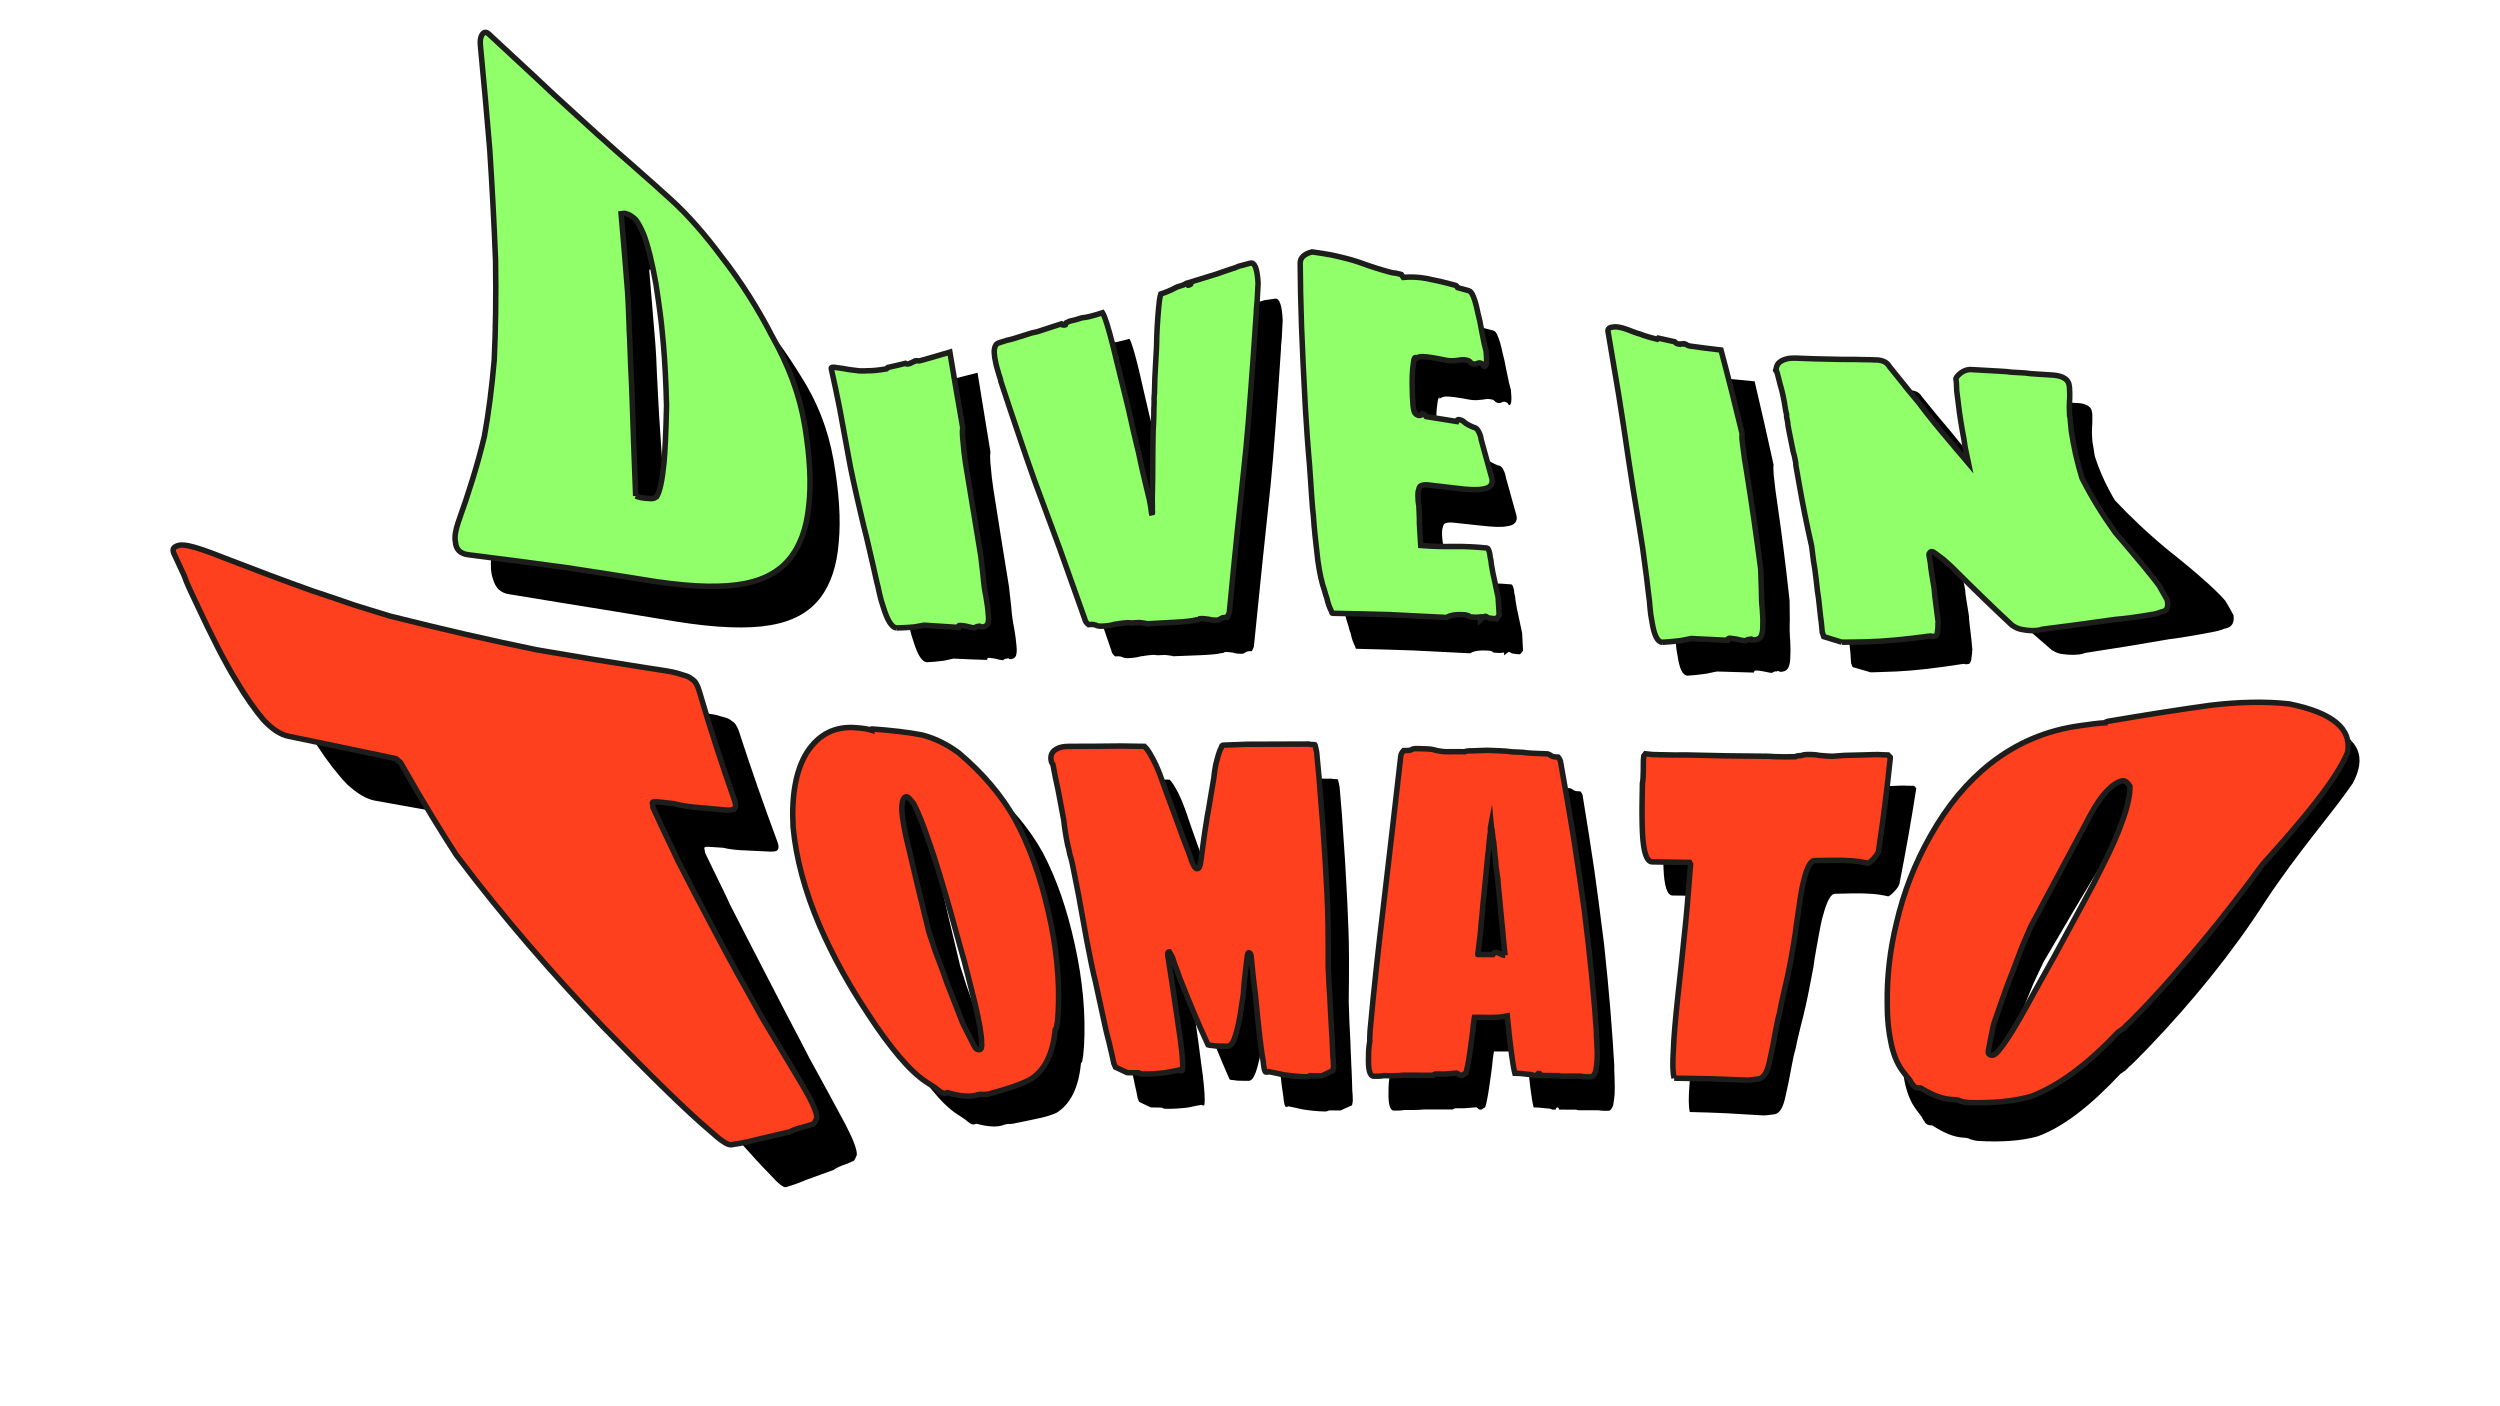 <?xml version="1.0" encoding="utf-8"?>
<!-- Generator: Adobe Illustrator 24.3.0, SVG Export Plug-In . SVG Version: 6.00 Build 0)  -->
<svg version="1.1" id="Layer_1" xmlns="http://www.w3.org/2000/svg" xmlns:xlink="http://www.w3.org/1999/xlink" x="0px" y="0px"
	 viewBox="0 0 226.77 127.56" style="enable-background:new 0 0 226.77 127.56;" xml:space="preserve">
<style type="text/css">
	.st0{fill:#FF401E;stroke:#1D1D1B;stroke-width:0.5;stroke-miterlimit:10;}
	.st1{fill:#90FF69;stroke:#1D1D1B;stroke-width:0.5;stroke-miterlimit:10;}
</style>
<g>
	<path d="M54.89,55.32c-2.79-0.45-5.71-0.92-8.77-1.43c-0.72-0.12-1.19-0.58-1.4-1.36c-0.19-0.51-0.24-1.2-0.16-2.06
		c0.42-2.9,0.89-5.55,1.28-7.99c0.28-1.87,0.55-3.91,0.79-6.14c0.19-2.37,0.32-4.95,0.38-7.74c-0.02-2.95-0.08-5.96-0.19-9.01
		c-0.19-3.04-0.39-6.04-0.62-8.99c-0.05-0.47,0.01-0.84,0.17-1.1c0.17-0.29,0.37-0.34,0.58-0.17c1.41,1.17,2.82,2.34,4.23,3.51
		c0.81,0.72,1.82,1.57,3.05,2.59c1.83,1.54,3.26,2.74,4.29,3.57c0.45,0.37,0.9,0.73,1.35,1.1c1.52,1.23,2.71,2.22,3.6,2.98
		c1.52,1.3,3.04,2.92,4.56,4.79c1.78,2.02,3.29,4.08,4.56,6.16c1.51,2.34,2.51,4.82,3.02,7.71c0.51,2.93,0.67,5.43,0.47,7.46
		c-0.16,2.1-0.72,3.8-1.7,5.07c-0.99,1.27-2.47,2.1-4.51,2.44c-1.02,0.18-2.22,0.24-3.61,0.19c-1.43-0.05-3.07-0.22-4.93-0.52
		C59.25,56.04,57.1,55.68,54.89,55.32L54.89,55.32 M60.57,48.92c0.12,0.05,0.29,0.11,0.49,0.15c0.23,0.04,0.53,0.06,0.92,0.08
		c0.14-0.01,0.23-0.03,0.29-0.05c0.07-0.06,0.13-0.1,0.19-0.12c0.27-0.44,0.45-1.45,0.55-3.02c0.07-0.98,0.1-2.65,0.1-5.02
		c-0.08-2.03-0.2-3.78-0.35-5.27c-0.03-0.34-0.07-0.68-0.1-1.01c-0.1-0.92-0.29-2.33-0.61-4.22c-0.36-1.94-0.75-3.39-1.14-4.35
		c-0.33-0.69-0.6-1.12-0.82-1.28c-0.22-0.16-0.42-0.26-0.58-0.32c-0.16-0.05-0.27-0.07-0.32-0.07c-0.05,0-0.15,0.02-0.3,0.04
		c0.19,2.24,0.38,4.5,0.56,6.77c0.05,0.6,0.1,1.5,0.14,2.69c0.02,0.45,0.04,0.9,0.07,1.35c0.09,1.87,0.17,3.22,0.24,4.06
		C60.09,42.53,60.32,45.73,60.57,48.92L60.57,48.92"/>
	<path d="M84.06,60.07c-0.42-0.03-0.82-0.65-1.18-1.82c-0.17-0.49-0.3-0.93-0.38-1.32c-0.11-0.52-0.18-0.84-0.23-0.96
		c-0.21-0.93-0.56-2.38-1.02-4.34c-0.15-0.59-0.3-1.17-0.44-1.74c-0.62-2.62-1.03-4.47-1.23-5.63c-0.29-1.61-0.58-3.16-0.85-4.67
		c-0.27-1.39-0.53-2.71-0.78-3.97c-0.03-0.15,0.16-0.24,0.58-0.28c0.22-0.04,0.56-0.06,0.99-0.06c0.29,0,0.6,0.01,0.95,0.03
		c0.34,0,0.6-0.02,0.76-0.03c0.37,0,0.94-0.05,1.71-0.17c0.04-0.04,0.08-0.08,0.12-0.13c0.53-0.1,1.05-0.2,1.58-0.31
		c0.08,0.06,0.18,0.08,0.27,0.06c0.05-0.01,0.09-0.02,0.14-0.03c0.02-0.03,0.08-0.06,0.18-0.08c0.04-0.04,0.11-0.07,0.21-0.09
		c0.01-0.03,0.04-0.05,0.06-0.05c0.02-0.01,0.04-0.01,0.04-0.01c0.07-0.02,0.16-0.01,0.26,0.02c0.1,0.01,0.17,0,0.22-0.01
		c0.89-0.22,1.77-0.44,2.65-0.67c0.38,2.38,0.77,4.78,1.17,7.19c0,0.03,0,0.13-0.03,0.31c0,0.14,0.01,0.35,0.02,0.61
		c0.09,1.03,0.18,1.85,0.28,2.46c0.45,2.88,0.92,5.82,1.41,8.81c0.06,0.59,0.13,1.19,0.2,1.78c0.06,0.79,0.15,1.44,0.26,1.94
		c0.12,0.68,0.19,1.22,0.22,1.64c0.05,0.39,0.03,0.69-0.04,0.92c-0.09,0.22-0.29,0.33-0.58,0.32c-0.01-0.01-0.03-0.03-0.04-0.04
		c-0.04-0.02-0.08-0.04-0.11-0.05c-0.05,0-0.07,0.01-0.06,0.05c-0.06,0-0.12,0-0.17,0c-0.12,0.06-0.19,0.1-0.21,0.14
		c-0.11,0-0.38-0.05-0.8-0.16c-0.17-0.02-0.33-0.04-0.49-0.06c-0.11,0-0.17,0.06-0.16,0.19c-1.02-0.03-2.04-0.07-3.05-0.12
		c-0.29,0.06-0.57,0.12-0.85,0.19c-0.27,0.03-0.54,0.06-0.81,0.09C84.57,60.04,84.31,60.05,84.06,60.07L84.06,60.07"/>
	<path d="M102.33,59.7c-0.23,0.01-0.4-0.03-0.51-0.09c-0.14-0.06-0.27-0.08-0.37-0.08c-0.1,0.01-0.2,0.01-0.3,0.01
		c-0.2-0.16-0.31-0.33-0.33-0.49c-0.75-2.21-1.51-4.4-2.26-6.57c-0.75-2.13-1.49-4.24-2.24-6.33c-0.51-1.5-1.02-3.04-1.53-4.62
		c-0.5-1.57-1.01-3.17-1.52-4.81c-0.01-0.13-0.04-0.24-0.08-0.35c-0.05-0.15-0.09-0.29-0.13-0.43c-0.19-0.64-0.29-1.12-0.34-1.45
		c-0.04-0.35-0.05-0.61-0.02-0.78c0.03-0.31,0.16-0.51,0.4-0.57c0.24-0.07,0.48-0.13,0.72-0.2c0.28-0.05,0.68-0.15,1.18-0.29
		c0.35-0.11,0.71-0.21,1.06-0.31c0.17-0.03,0.34-0.07,0.51-0.1c0.72-0.21,1.44-0.42,2.17-0.63c0.02,0.03,0.06,0.07,0.12,0.11
		c0.07,0.02,0.15,0.01,0.22-0.01c0,0,0,0,0.03-0.01c0.02-0.04,0.04-0.09,0.06-0.17c0.09-0.04,0.19-0.08,0.28-0.13
		c0.05-0.01,0.09-0.03,0.14-0.04c0.24-0.03,0.57-0.12,1-0.24c0.41-0.02,1.03-0.15,1.86-0.39c0.2,0.33,0.5,1.33,0.9,3.01
		c0.19,0.79,0.37,1.59,0.55,2.39c0.12,0.51,0.24,1.03,0.36,1.55c0.1,0.39,0.2,0.79,0.3,1.2c0.05,0.27,0.11,0.54,0.18,0.81
		c0.33,1.61,0.64,3.01,0.93,4.2c0.21,1.12,0.52,2.52,0.92,4.22c0.05,0.25,0.1,0.51,0.15,0.77c0.01,0.08,0.02,0.17,0.03,0.26
		c0.01,0.16,0.03,0.32,0.08,0.46c-0.01-0.07-0.01-0.12,0.01-0.16c0.02-0.04,0.03-0.09,0.02-0.16c-0.02-0.2-0.03-0.35-0.01-0.41
		c0-0.27,0-0.53-0.01-0.78c0.04-1.02,0.06-2.48,0.07-4.38c0.01-0.64,0.02-1.28,0.03-1.92c0.03-0.46,0.05-0.9,0.06-1.34
		c0-0.42,0.01-0.82,0.03-1.18c-0.01-0.32,0-0.53,0.02-0.64c0.01-0.11,0.01-0.19,0.01-0.22c0.02-0.91,0.06-1.9,0.14-3
		c0.02-0.45,0.04-0.89,0.06-1.33c0.02-1.17,0.1-2.37,0.22-3.58c0.03-0.48,0.09-0.91,0.18-1.26c0.47-0.13,0.96-0.32,1.47-0.57
		c0.19-0.05,0.37-0.1,0.56-0.15c0.08-0.03,0.16-0.07,0.24-0.12c0.03-0.01,0.05-0.01,0.07-0.02c0.01,0.02,0.03,0.04,0.04,0.05
		c0.03,0.1,0.06,0.15,0.09,0.15c0.16-0.04,0.24-0.08,0.24-0.12c-0.01-0.04-0.01-0.06-0.01-0.06c0.02-0.04,0.03-0.07,0.03-0.12
		c0.73-0.18,1.45-0.35,2.17-0.52c0.44-0.11,0.88-0.22,1.31-0.33c0.32-0.06,0.58-0.11,0.76-0.19c0.34-0.05,0.68-0.1,1.03-0.15
		c0.38-0.04,0.61,0.61,0.67,1.95c-0.03,0.54-0.06,1.08-0.08,1.63c-0.07,0.64-0.09,1-0.08,1.08c-0.18,2.7-0.34,5.06-0.5,7.09
		c-0.15,2.01-0.29,3.71-0.43,5.11c-0.27,2.49-0.53,4.95-0.78,7.39c-0.25,2.41-0.49,4.81-0.73,7.19c0.01,0.07-0.02,0.16-0.07,0.27
		c-0.04,0.1-0.08,0.19-0.14,0.27c-0.09,0-0.17,0-0.26,0c-0.09,0.01-0.19,0.04-0.32,0.11c-0.08,0.07-0.18,0.12-0.31,0.12
		c-0.33,0.01-0.58-0.02-0.76-0.09c-0.31-0.05-0.57-0.08-0.79-0.07c-0.03,0.06-0.15,0.1-0.34,0.11c-0.3,0.08-0.9,0.14-1.81,0.18
		c-0.85,0.03-1.69,0.07-2.54,0.1c-0.07-0.04-0.32-0.08-0.73-0.12c-0.23,0.01-0.46,0.02-0.69,0.03c-0.11-0.02-0.22-0.03-0.33-0.04
		c-0.29,0.01-0.69,0.06-1.2,0.14C103.21,59.62,102.82,59.68,102.33,59.7L102.33,59.7"/>
	<path d="M123.02,58.85c-0.04-0.01-0.08-0.07-0.1-0.21c-0.17-0.33-0.31-0.71-0.4-1.17c-0.08-0.18-0.15-0.42-0.21-0.7
		c-0.23-0.64-0.44-1.54-0.59-2.68c-0.2-1.65-0.33-2.96-0.39-3.94c-0.05-0.43-0.1-1.03-0.15-1.8c-0.03-0.43-0.06-0.87-0.09-1.31
		c-0.07-1.1-0.14-1.98-0.2-2.6c-0.06-0.66-0.16-1.99-0.28-3.97c-0.16-2.7-0.29-5.12-0.38-7.24c-0.08-2.16-0.13-4-0.14-5.54
		c-0.03-0.48,0.32-0.81,1.04-0.96c0.59,0.09,1.18,0.19,1.77,0.29c1.21,0.24,2.12,0.47,2.72,0.67c0.9,0.31,1.8,0.57,2.71,0.79
		c0.21,0.04,0.37,0.07,0.47,0.05c0.16,0.04,0.32,0.08,0.48,0.12c0.05,0.08,0.11,0.16,0.18,0.25c0.67-0.08,1.38-0.06,2.11,0.05
		c0.74,0.12,1.63,0.31,2.69,0.58c0.04,0.01,0.1,0.07,0.17,0.19c0.34,0.09,0.68,0.17,1.02,0.26c0.17,0.04,0.32,0.23,0.43,0.56
		c0.14,0.33,0.28,0.81,0.4,1.4c0.13,0.47,0.25,1.03,0.37,1.69c0.17,0.87,0.31,1.45,0.4,1.74c0.1,0.96,0.04,1.42-0.17,1.38
		c-0.03-0.01-0.06-0.07-0.12-0.18c-0.05-0.03-0.09-0.05-0.13-0.08c-0.12-0.06-0.23-0.06-0.35-0.02c-0.12,0.08-0.26,0.1-0.41,0.08
		c-0.13-0.03-0.25-0.1-0.34-0.22c-0.05-0.06-0.15-0.09-0.3-0.11c-0.19-0.04-0.41-0.04-0.66,0.02c-0.08,0.01-0.25,0.03-0.51,0.05
		c-0.23,0.02-0.5,0.01-0.83-0.05c-0.92-0.18-1.59-0.27-1.99-0.27c-0.24-0.01-0.46,0.05-0.66,0.2c0-0.04,0-0.08,0-0.11
		c-0.09-0.01-0.15,0.14-0.19,0.5c-0.1,0.58-0.14,1.42-0.09,2.49c0,0.31,0.01,0.68,0.04,1.08c0.03,0.39,0.09,0.66,0.16,0.82
		c0.1,0.15,0.23,0.25,0.41,0.27c0.13,0.02,0.23-0.04,0.31-0.17c0.05,0.01,0.1,0.03,0.17,0.07c0.06,0.05,0.12,0.11,0.17,0.19
		c0.93,0.13,1.85,0.27,2.78,0.41c0.02-0.07,0.04-0.12,0.09-0.15c0.04-0.03,0.08-0.03,0.12-0.02c0.22,0.03,0.39,0.1,0.51,0.23
		c0.14,0.12,0.41,0.27,0.81,0.43c0.22,0.03,0.38,0.15,0.49,0.38c0.13,0.26,0.21,0.49,0.23,0.7c0.32,1.17,0.64,2.33,0.97,3.49
		c0.11,0.56-0.19,0.88-0.91,0.96c-0.41,0.09-1.21,0.07-2.4-0.07c-0.81-0.09-1.61-0.17-2.41-0.26c-0.31-0.03-0.54-0.02-0.68,0.04
		c-0.15,0.02-0.24,0.14-0.27,0.34c-0.08,0.17-0.1,0.45-0.08,0.84c0.01,0.07,0.01,0.15,0.02,0.22c0.01,0.17,0.03,0.29,0.05,0.37
		c0.01,0.39,0.03,0.77,0.04,1.16c0,0.25,0.01,0.62,0.04,1.11c0.03,0.44,0.05,0.88,0.08,1.32c0.99,0.08,2,0.11,3.03,0.09
		c1.01-0.02,2.01,0.02,3.01,0.11c0.07,0,0.13,0.09,0.19,0.27c0.05,0.14,0.08,0.31,0.09,0.52c0.06,0.21,0.1,0.43,0.11,0.67
		c0.08,0.52,0.17,1,0.28,1.45c0.11,0.5,0.21,1,0.32,1.51c0.03,0.52,0.05,1.05,0.08,1.58c-0.09,0.11-0.17,0.23-0.26,0.34
		c-0.11-0.01-0.22-0.01-0.33-0.02c-0.25-0.02-0.4-0.05-0.47-0.09c-0.07-0.07-0.15-0.1-0.24-0.11c-0.04,0.03-0.11,0.07-0.19,0.14
		c-0.09,0.06-0.16,0.12-0.22,0.18c-0.01-0.08-0.01-0.17-0.01-0.26c-0.13,0.01-0.27,0.03-0.4,0.04c-0.17-0.01-0.33-0.02-0.5-0.03
		c-0.08-0.01-0.15-0.05-0.2-0.12c-0.09-0.03-0.18-0.05-0.27-0.06c-0.82-0.06-1.38,0.02-1.7,0.24c-1.73-0.09-3.46-0.18-5.19-0.26
		C126.45,58.94,124.73,58.89,123.02,58.85L123.02,58.85"/>
	<path d="M153.07,61.29c-0.44-0.02-0.73-0.63-0.9-1.79c-0.1-0.49-0.15-0.93-0.17-1.31c-0.03-0.53-0.06-0.85-0.09-0.97
		c-0.08-0.94-0.24-2.42-0.5-4.45c-0.09-0.61-0.18-1.21-0.27-1.82c-0.44-2.82-0.76-4.88-0.93-6.21c-0.27-1.91-0.56-3.81-0.87-5.71
		c-0.33-1.89-0.67-3.78-1.02-5.66c-0.05-0.24,0.12-0.38,0.49-0.42c0.2-0.05,0.51-0.02,0.91,0.06c0.27,0.06,0.57,0.16,0.9,0.28
		c0.33,0.1,0.57,0.16,0.73,0.19c0.37,0.13,0.92,0.26,1.68,0.39c0.04-0.03,0.08-0.07,0.11-0.11c0.53,0.08,1.07,0.16,1.61,0.24
		c0.1,0.1,0.2,0.15,0.3,0.17c0.05,0.01,0.1,0.01,0.15,0.02c0.02-0.03,0.08-0.04,0.18-0.02c0.05-0.02,0.12-0.03,0.22-0.02
		c0.01-0.02,0.04-0.04,0.06-0.03c0.03,0,0.04,0,0.04,0c0.08,0.01,0.18,0.06,0.29,0.12c0.11,0.05,0.19,0.06,0.24,0.07
		c0.97,0.1,1.94,0.19,2.93,0.28c0.59,2.51,1.17,5.04,1.72,7.57c0,0.03,0,0.13-0.02,0.3c0,0.15,0.01,0.36,0.03,0.62
		c0.11,1.06,0.22,1.9,0.32,2.53c0.43,2.93,0.8,5.89,1.12,8.86c0.01,0.59,0.01,1.17,0.02,1.76c-0.03,0.77-0.01,1.4,0.04,1.9
		c0.03,0.67,0.03,1.19,0,1.6c-0.01,0.38-0.08,0.67-0.21,0.9c-0.15,0.22-0.4,0.32-0.74,0.31c-0.01-0.01-0.03-0.03-0.04-0.04
		c-0.04-0.02-0.08-0.03-0.11-0.04c-0.06-0.01-0.08,0-0.08,0.04c-0.07,0-0.13,0-0.2,0c-0.15,0.05-0.24,0.1-0.26,0.14
		c-0.14,0-0.43-0.06-0.9-0.16c-0.18-0.03-0.36-0.05-0.54-0.06c-0.13,0-0.2,0.05-0.22,0.19c-1.13-0.03-2.25-0.07-3.36-0.1
		c-0.32,0.07-0.64,0.13-0.95,0.2c-0.29,0.04-0.59,0.08-0.88,0.11C153.62,61.24,153.34,61.27,153.07,61.29L153.07,61.29"/>
	<path d="M169.71,60.99c-0.57-0.16-1.12-0.32-1.67-0.48c-0.03-0.09-0.07-0.18-0.1-0.28c-0.03,0-0.04-0.15-0.06-0.47
		c-0.01-0.4-0.05-0.72-0.08-0.96c-0.05-0.59-0.1-1.18-0.15-1.75c-0.06-0.37-0.12-0.95-0.18-1.74c-0.07-0.76-0.15-1.31-0.21-1.67
		c-0.05-0.45-0.1-0.91-0.15-1.36c-0.41-1.88-0.76-3.81-1.07-5.78c-0.06-0.34-0.12-0.68-0.17-1.01c-0.06-0.36-0.1-0.61-0.09-0.75
		c-0.04-0.22-0.08-0.44-0.12-0.66c-0.04-0.09-0.08-0.23-0.11-0.44c-0.12-0.63-0.24-1.25-0.35-1.87c-0.07-0.35-0.11-0.61-0.1-0.74
		c-0.03-0.15-0.06-0.29-0.09-0.44c0-0.07,0-0.15,0-0.22c-0.03-0.19-0.07-0.37-0.11-0.56c-0.03-0.3-0.09-0.69-0.19-1.17
		c-0.07-0.39-0.16-0.72-0.24-1.01c-0.08-0.33-0.16-0.67-0.24-1.01c-0.03-0.06-0.05-0.12-0.08-0.18c-0.09-0.05-0.1-0.1-0.02-0.13
		c0.01-0.45,0.29-0.76,0.83-0.94c0.25-0.1,0.7-0.13,1.34-0.09c0.47,0.02,1.7,0.05,3.69,0.07c1,0,1.62,0,1.87,0.01
		c0.41-0.01,0.91,0,1.49,0.03c0.28,0.05,0.48,0.11,0.62,0.2c0.11,0.07,0.23,0.18,0.34,0.36c0.14,0.17,0.24,0.3,0.32,0.39
		c0.35,0.43,0.69,0.85,1.03,1.27c-0.03-0.04,0.4,0.48,1.3,1.54c0.87,1.1,1.9,2.31,3.12,3.66c0.19,0.21,0.41,0.45,0.67,0.72
		s0.54,0.57,0.86,0.92c-0.13-0.47-0.25-0.93-0.37-1.4c-0.07-0.38-0.18-0.92-0.34-1.61c-0.2-0.92-0.38-1.94-0.53-3.08
		c-0.04-0.22-0.06-0.41-0.05-0.57c-0.01-0.2-0.02-0.35-0.04-0.46c-0.04-0.28-0.05-0.42-0.02-0.41c0.08-0.17,0.24-0.33,0.49-0.52
		c0.29-0.2,0.61-0.28,0.96-0.24c0.8,0.03,1.59,0.07,2.38,0.11c0.39,0.02,0.71,0.05,0.97,0.08c0.39,0.02,0.77,0.04,1.14,0.06
		c0.25,0.04,0.63,0.07,1.12,0.09c0.39,0.02,0.77,0.04,1.16,0.06c0.46,0.02,0.8,0.14,1.03,0.33c0.13,0.11,0.21,0.26,0.24,0.44
		c0.04,0.16,0.05,0.41,0.04,0.74c0,0.33-0.01,0.61-0.03,0.84c-0.01,0.25-0.01,0.55,0.02,0.9c0.01,0.09,0.01,0.17,0.02,0.26
		c0.02,0.08,0.04,0.19,0.06,0.34c0.05,0.32,0.1,0.64,0.15,0.95c0.43,1.36,1.04,2.7,1.82,4.01c1.43,1.53,3.04,3.05,4.85,4.54
		c2.96,2.34,4.63,3.91,5.2,4.62c0.25,0.42,0.49,0.85,0.72,1.28c0.08,0.65-0.13,1.04-0.63,1.17c-0.11,0.02-0.27,0.07-0.47,0.15
		c-0.15,0.05-0.34,0.11-0.55,0.15c-1.9,0.37-3.27,0.59-4.11,0.69c-2.7,0.47-5.27,0.89-7.72,1.26c-0.12,0.06-0.28,0.1-0.47,0.13
		c-0.48,0.06-0.98,0.05-1.5-0.02c-0.32-0.02-0.66-0.14-1.03-0.37c-1.88-1.61-3.72-3.24-5.53-4.88c-0.2-0.2-0.57-0.5-1.09-0.92
		c-0.24-0.16-0.48-0.32-0.71-0.48c-0.18-0.14-0.32-0.2-0.41-0.19c-0.09,0-0.16,0.05-0.2,0.14c-0.05,0.05-0.07,0.11-0.06,0.17
		c0.05,0.24,0.09,0.48,0.14,0.73c0,0.23,0.06,0.59,0.14,1.08c0.07,0.42,0.13,0.84,0.2,1.27c0,0.31,0.06,0.75,0.13,1.32
		c0.07,0.57,0.13,1.15,0.18,1.74c-0.03,0.05-0.03,0.14-0.02,0.27c0,0.03-0.03,0.26-0.1,0.72c-0.06,0.14-0.1,0.21-0.13,0.24
		c-0.04,0.04-0.14,0.07-0.34,0.08c-0.07-0.03-0.13-0.04-0.19-0.04c-0.04,0.01-0.07,0.01-0.1,0.01c-2.49,0.39-4.48,0.61-6.02,0.68
		C171.23,60.94,170.46,60.97,169.71,60.99L169.71,60.99"/>
	<path d="M71.32,107.68c-0.23,0.08-0.72-0.3-1.48-1.15c-1.46-1.47-3.99-4.35-7.75-8.73c-3.78-4.28-8.06-9.28-12.51-14.9
		c-1.32-1.8-3.26-4.55-5.66-8.23c-0.15-0.11-0.29-0.23-0.42-0.34c-3.05-0.55-6.21-1.11-9.47-1.7c-0.78-0.14-1.63-0.64-2.53-1.47
		c-0.85-0.88-1.77-2.05-2.7-3.48c-1.08-1.67-2.32-4-3.7-6.95c-0.17-0.37-0.33-0.73-0.5-1.1c-0.23-0.53-0.38-0.92-0.46-1.22
		c-0.27-0.61-0.53-1.23-0.79-1.84c-0.13-0.3-0.04-0.5,0.26-0.57c0.29-0.13,0.66-0.16,1.16-0.07c0.59,0.07,1.55,0.32,2.86,0.74
		c2.41,0.77,4.78,1.49,7.09,2.18c1.45,0.4,2.55,0.72,3.29,0.96c1.01,0.27,2.02,0.55,3.02,0.82c4.37,0.97,8.45,1.8,12.23,2.5
		c3.32,0.52,6.46,0.98,9.42,1.39c1.21,0.16,1.99,0.26,2.36,0.35c0.16,0.06,0.37,0.12,0.65,0.19s0.49,0.17,0.64,0.3
		c0.23,0.14,0.4,0.3,0.48,0.5c0.1,0.16,0.21,0.41,0.31,0.76c1.04,3.19,2.16,6.41,3.37,9.66c0.17,0.42,0.17,0.72,0,0.87
		c-0.13,0.07-0.33,0.11-0.59,0.1c-0.89-0.04-1.8-0.08-2.71-0.13C66.53,77.08,66,77,65.61,76.9c-0.45-0.03-0.91-0.06-1.37-0.09
		c-0.27-0.02-0.4,0.04-0.34,0.21c0.01,0.04,0.02,0.1,0.04,0.19c-0.01,0.04,0,0.1,0.04,0.19c0.49,1.03,1,2.07,1.51,3.11
		c0.32,0.64,0.54,1.13,0.69,1.47c0.64,1.24,2.02,3.96,4.21,8.18c0.33,0.64,0.67,1.28,1,1.93c0.95,1.8,1.63,3.1,2.04,3.91
		c1.11,2.01,2.19,4,3.25,5.98c0.74,1.42,1.08,2.34,1.04,2.79c-0.11,0.27-0.19,0.44-0.25,0.51c-0.19,0.09-0.39,0.17-0.58,0.26
		c-0.64,0.21-1.06,0.41-1.27,0.58c-0.85,0.31-1.69,0.61-2.54,0.92C72.77,107.19,72.19,107.41,71.32,107.68L71.32,107.68"/>
	<path d="M92.12,101.88c-0.12,0.04-0.3,0.06-0.53,0.08c-0.13-0.03-0.31,0-0.54,0.08c-0.58,0.22-1.41,0.18-2.48-0.11
		c-0.05,0.01-0.11,0.03-0.16,0.06c-0.11,0.03-0.25,0-0.43-0.1c-0.06-0.06-0.12-0.1-0.18-0.13c-0.07-0.05-0.15-0.12-0.26-0.22
		c-0.24-0.15-0.48-0.31-0.73-0.48c-0.72-0.47-1.47-1.2-2.29-2.21c-0.85-1.07-1.69-2.26-2.51-3.61c-1.59-2.5-3-5.15-4.15-7.89
		c-1.27-3.07-2.08-6.01-2.4-8.82c-0.23-2.92,0.11-5.16,0.97-6.77c0.98-1.74,2.41-2.53,4.21-2.43c0.56,0.03,1,0.08,1.32,0.17
		c-0.02-0.08,0-0.11,0.07-0.1c0.04,0,0.07,0,0.1,0c1.61,0.07,3.03,0.21,4.3,0.43c1.09,0.27,2.16,0.78,3.2,1.55
		c2.12,1.82,3.76,3.8,4.95,5.94c1.26,2.38,2.23,5.19,2.93,8.43c0.71,3.23,0.98,6.28,0.82,9.12c-0.02,0.27-0.04,0.55-0.07,0.82
		c-0.02,0.21-0.04,0.3-0.06,0.3c-0.01,0.09-0.01,0.18-0.02,0.26c-0.04,0.07-0.08,0.14-0.13,0.22c-0.21,2.19-0.95,3.68-2.2,4.46
		C95,101.34,93.73,101.54,92.12,101.88C92.12,101.88,92.12,101.88,92.12,101.88 M91.37,97.98c0.14-0.03,0.21-0.24,0.18-0.62
		c0.01-0.64-0.17-1.83-0.57-3.6c-0.07-0.3-0.23-0.99-0.48-2.05c-0.24-1.07-0.5-2.07-0.76-3c-0.62-2.35-1.01-3.81-1.17-4.36
		c-0.16-0.54-0.32-1.08-0.47-1.62c-0.37-1.25-0.71-2.33-1.03-3.23c-0.46-1.43-0.91-2.56-1.33-3.4c-0.31-0.42-0.52-0.63-0.63-0.63
		c-0.21-0.01-0.35,0.26-0.39,0.78c-0.05,0.53,0.08,1.49,0.39,2.91c0.64,2.82,1.3,5.64,1.99,8.47c0.19,0.58,0.37,1.16,0.56,1.75
		c0.53,1.45,0.86,2.4,1.01,2.86c0.15,0.4,0.31,0.81,0.46,1.23c0.2,0.55,0.4,1.09,0.6,1.64c0.09,0.26,0.19,0.51,0.29,0.7
		c0.29,0.61,0.58,1.22,0.87,1.82c0.06,0.14,0.13,0.23,0.22,0.29C91.21,97.96,91.3,97.99,91.37,97.98
		C91.37,97.98,91.37,97.98,91.37,97.98"/>
	<path d="M105.75,100.58c-0.15,0-0.28-0.05-0.37-0.11c-0.33-0.01-0.67-0.01-1-0.02c-0.35-0.17-0.7-0.33-1.05-0.5
		c-0.05-0.12-0.09-0.24-0.14-0.35c-0.03-0.17-0.07-0.35-0.1-0.53c-0.11-0.47-0.21-0.93-0.3-1.4c-0.16-0.63-0.28-1.17-0.37-1.62
		c-0.27-1.31-0.53-2.62-0.79-3.92c-0.1-0.38-0.21-0.9-0.33-1.54c-0.31-1.59-0.58-3.11-0.81-4.57c-0.16-0.96-0.43-2.5-0.83-4.6
		c-0.07-0.35-0.15-0.64-0.23-0.87c-0.03-0.17-0.07-0.34-0.1-0.51c-0.03-0.1-0.05-0.2-0.08-0.31c-0.15-0.78-0.27-1.54-0.35-2.29
		c-0.16-0.9-0.32-1.79-0.47-2.68c-0.09-0.41-0.17-0.81-0.25-1.22c-0.07-0.39-0.14-0.78-0.21-1.16c-0.09-0.1-0.14-0.22-0.16-0.36
		c-0.09-0.5,0.09-0.87,0.55-1.1c0.26-0.14,0.62-0.2,1.06-0.21c1.53,0,3.05-0.01,4.56-0.02c0.71,0.01,1.41,0.02,2.12,0.03
		c0,0,0.01,0.01,0.04,0.06c0.04,0.03,0.09,0.08,0.14,0.15c0.19,0.26,0.41,0.62,0.63,1.07c0.25,0.51,0.47,1.05,0.67,1.63
		c0.22,0.67,0.64,1.87,1.25,3.58c0.49,1.4,0.88,2.52,1.2,3.35c0.25,0.88,0.48,1.34,0.67,1.34c0.18,0,0.29-0.23,0.34-0.67
		c0.02-0.07,0.06-0.3,0.1-0.67c0.09-0.63,0.17-1.27,0.26-1.9c0.02-0.14,0.11-0.66,0.26-1.54c0.04-0.18,0.15-0.8,0.32-1.86
		c0.09-0.55,0.19-1.1,0.29-1.65c0.02-0.2,0.05-0.46,0.11-0.77c0.05-0.31,0.11-0.61,0.19-0.88c0.15-0.56,0.28-0.92,0.39-1.08
		c0.03-0.15,0.08-0.21,0.17-0.21c0.7-0.03,1.4-0.05,2.1-0.06c1.85,0,3.7,0.01,5.55,0.02c0.08,0.03,0.27,0.05,0.56,0.05
		c0.02,0,0.08,0.22,0.17,0.68c0.16,1.77,0.27,3.18,0.33,4.26c0.1,1.31,0.23,3.3,0.36,5.96c0.04,0.87,0.08,1.73,0.11,2.59
		c0.07,1.56,0.07,3.78,0.03,6.69c0.01,0.52,0.03,1.04,0.05,1.55c0.03,0.45,0.06,1.07,0.09,1.86c0.03,0.73,0.06,1.47,0.09,2.2
		c0.02,0.4,0.05,0.96,0.07,1.66c0.01,0.63,0.03,1.04,0.06,1.25c0.01,0.17,0.01,0.35,0.01,0.52c-0.03,0.12-0.05,0.24-0.07,0.36
		c-0.35,0.15-0.7,0.31-1.05,0.47c-0.35,0-0.69,0-1.03-0.01c-0.1,0.06-0.22,0.1-0.37,0.1c-0.66-0.01-1.34-0.08-2.03-0.19
		c-0.7-0.16-1.13-0.25-1.3-0.28c-0.03,0.01-0.07,0.03-0.1,0.05c-0.04,0-0.08,0-0.12,0c-0.1,0-0.18-0.34-0.24-1.01
		c-0.16-0.89-0.37-2.89-0.62-5.98c-0.11-0.86-0.22-2.03-0.34-3.51c-0.02-0.25-0.1-0.38-0.23-0.38c-0.05,0-0.1,0.14-0.13,0.42
		c-0.16,1.24-0.26,2.02-0.29,2.33c-0.03,0.36-0.06,0.72-0.09,1.09c-0.05,0.27-0.09,0.54-0.14,0.81c-0.18,1.39-0.41,2.45-0.7,3.22
		c-0.18,0.44-0.38,0.66-0.62,0.65c-0.27,0-0.53,0-0.79-0.01c-0.23,0-0.39-0.02-0.49-0.05c-0.19,0-0.33-0.03-0.42-0.06
		c-0.84-1.88-1.67-3.96-2.5-6.2c-0.13-0.42-0.25-0.77-0.36-1.04c-0.09-0.28-0.17-0.52-0.23-0.73c-0.18-0.35-0.27-0.52-0.27-0.52
		c-0.13,0-0.17,0.12-0.14,0.37c0.1,0.69,0.2,1.37,0.29,2.06c0.3,2.11,0.51,3.63,0.62,4.55c0.22,1.5,0.32,2.6,0.33,3.34
		c0,0.14-0.01,0.26-0.02,0.37c-0.01,0.1-0.03,0.15-0.06,0.15c-0.04,0-0.08,0-0.12,0c-0.04-0.02-0.08-0.04-0.11-0.05
		c-0.15,0.02-0.55,0.1-1.21,0.24C107.1,100.54,106.43,100.59,105.75,100.58L105.75,100.58"/>
	<path d="M126.44,100.74c-0.36,0-0.53-0.59-0.49-1.77c-0.01-0.41,0.03-0.88,0.11-1.39c0-0.25,0.01-0.44,0.02-0.58
		c0.01-0.17,0.02-0.31,0.02-0.41c0.18-1.89,0.38-3.76,0.59-5.61c0.22-1.85,0.44-3.69,0.68-5.51c0.29-2.29,0.58-4.57,0.87-6.86
		c0.29-2.29,0.57-4.57,0.85-6.86c0-0.07,0.03-0.15,0.09-0.26c0.06-0.1,0.12-0.19,0.18-0.25c0.07,0,0.15,0,0.22,0.01
		c0.26,0,0.46-0.04,0.6-0.14c0.13-0.04,0.35-0.05,0.67-0.04c0.51,0.02,0.9,0.04,1.16,0.09c0.38,0.11,0.78,0.17,1.19,0.18
		c0.56,0,1.12,0,1.67,0c0.18-0.06,0.38-0.09,0.62-0.08c0.47-0.02,0.95-0.04,1.43-0.05c0.35,0.01,0.71,0.02,1.07,0.03
		c0.41,0.02,0.82,0.04,1.22,0.09c0.31,0.01,0.61,0.03,0.92,0.04c0.21,0.03,0.54,0.06,0.95,0.08c0.42,0.01,0.84,0.03,1.27,0.04
		c0.06,0,0.13,0.02,0.2,0.06c0.06,0.03,0.12,0.06,0.16,0.11c0.09,0.06,0.2,0.1,0.34,0.11c0.09,0,0.19,0,0.3,0.01
		c0.15,0.16,0.23,0.34,0.23,0.51c0.37,2.23,0.72,4.47,1.05,6.7c0.31,2.23,0.6,4.47,0.88,6.71c0.23,2.15,0.42,4.14,0.57,5.96
		c0.15,1.83,0.26,3.5,0.35,5c-0.01,0.16-0.01,0.49,0.02,0.97c0.03,0.68,0.03,1.23,0.01,1.63c-0.02,0.25-0.06,0.58-0.13,0.99
		c-0.12,0.34-0.26,0.51-0.44,0.51c-0.11,0-0.21,0-0.32,0c-0.25,0-0.44-0.02-0.58-0.05c-0.58,0-1.16,0-1.74,0
		c-0.13,0-0.21-0.02-0.23-0.05c-0.53,0-1.07,0-1.6-0.01c-0.01-0.03-0.01-0.07-0.02-0.11c-0.04-0.06-0.1-0.09-0.17-0.09
		c-0.03,0.03-0.06,0.06-0.09,0.09c-0.01,0.07-0.02,0.11-0.06,0.11c-0.1,0-0.2,0-0.29,0c-0.1-0.07-0.27-0.11-0.52-0.11
		c-0.47-0.06-0.86-0.09-1.16-0.09c-0.2-0.8-0.41-2.53-0.65-5.2c-0.42,0.1-0.9,0.14-1.43,0.13c-0.51,0-1.01,0-1.52,0
		c-0.08,0.51-0.14,0.94-0.16,1.28c-0.01,0.18-0.1,0.77-0.24,1.77c-0.14,0.99-0.27,1.66-0.39,2.01c-0.06,0.03-0.12,0.06-0.17,0.09
		c-0.06,0.05-0.11,0.08-0.15,0.12c-0.04,0-0.06,0-0.06,0c-0.01,0-0.03,0-0.05,0c-0.12,0-0.19-0.04-0.24-0.12
		c-0.07-0.06-0.12-0.09-0.14-0.09c-0.37,0.03-0.73,0.06-1.1,0.09c-0.27,0-0.54,0-0.81,0c-0.1,0.04-0.18,0.07-0.23,0.11
		c-0.06,0-0.1,0-0.12,0c-0.85,0-1.7,0-2.55,0c-0.17,0.03-0.53,0.05-1.07,0.05c-0.23,0-0.46,0-0.69,0c-0.12,0.03-0.3,0.05-0.55,0.05
		C126.68,100.74,126.56,100.74,126.44,100.74C126.44,100.74,126.44,100.74,126.44,100.74 M138.31,89.74
		c-0.1-1.16-0.16-1.83-0.17-2.05c-0.07-0.81-0.14-1.63-0.21-2.45c-0.04-0.48-0.07-0.91-0.11-1.28c-0.04-0.41-0.06-0.79-0.08-1.13
		c-0.06-0.41-0.11-0.79-0.15-1.13c-0.01-0.37-0.04-0.71-0.08-1.02c-0.02-0.2-0.05-0.46-0.06-0.77c-0.02-0.35-0.05-0.58-0.1-0.72
		c-0.02-0.2-0.04-0.4-0.06-0.61c0-0.14-0.02-0.26-0.06-0.36c-0.01-0.1-0.03-0.2-0.04-0.31c-0.04,0.21-0.06,0.31-0.06,0.31
		c0,0.11,0,0.23,0,0.36c0,0.03-0.01,0.1-0.03,0.2c-0.02,0.06-0.05,0.2-0.07,0.41c-0.01,0.16-0.04,0.39-0.06,0.66
		c-0.02,0.24-0.05,0.51-0.1,0.82c-0.08,0.69-0.16,1.39-0.23,2.09c-0.09,0.79-0.17,1.57-0.26,2.36c-0.04,0.37-0.08,0.75-0.11,1.12
		c-0.04,0.27-0.08,0.72-0.13,1.34c-0.2,1.54-0.29,2.23-0.27,2.1c0.45,0.01,0.89,0.01,1.34,0.01c0.02-0.04,0.05-0.07,0.09-0.1
		c0.05-0.07,0.08-0.11,0.1-0.11c0.03,0,0.06,0,0.09,0c0.1,0,0.18,0.02,0.24,0.06c0.08,0.03,0.16,0.07,0.22,0.11
		C138.07,89.71,138.19,89.74,138.31,89.74L138.31,89.74"/>
	<path d="M153.28,100.87c-0.12-0.48-0.13-1.34-0.02-2.61c0.06-1.1,0.23-2.73,0.5-4.86c0.25-1.86,0.48-3.72,0.71-5.57
		c0.18-1.36,0.42-3.49,0.71-6.41c-0.03-0.05-0.06-0.1-0.09-0.15c-1.13-0.01-2.25-0.03-3.38-0.04c-0.49-0.01-0.76-0.86-0.82-2.53
		c-0.04-0.9-0.02-2.23,0.06-3.96c0.01-0.22,0.02-0.44,0.03-0.65c0.05-0.24,0.09-0.59,0.1-1.09c0.01-0.33,0.02-0.67,0.03-1
		c0.02-0.13,0.04-0.27,0.05-0.4c0.05-0.06,0.09-0.12,0.14-0.19c0.21,0.02,0.43,0.04,0.64,0.06c0.23,0.01,0.47,0.01,0.7,0.02
		c1.05,0.02,1.84,0.02,2.4,0c1.23,0.01,2.47,0.03,3.72,0.04c1.27,0.01,2.55,0.01,3.85,0c0.33,0.03,0.81,0.04,1.43,0.03
		c0.33,0,0.66,0,0.99-0.01c0.11-0.07,0.29-0.1,0.53-0.11c0.19-0.07,0.37-0.1,0.53-0.11c0.51-0.01,0.9,0.01,1.16,0.07
		c0.55,0.05,0.96,0.07,1.23,0.07c0.36-0.03,0.72-0.06,1.09-0.09c0.55-0.02,1.11-0.04,1.66-0.07c0.87-0.04,1.46-0.07,1.78-0.04
		c0.21,0,0.41,0,0.62,0.01c0.02,0.03,0.06,0.07,0.11,0.14c0.06,0.03,0.09,0.05,0.08,0.09c-0.44,2.85-0.95,5.72-1.52,8.63
		c-0.05,0.2-0.19,0.43-0.43,0.68c-0.22,0.25-0.42,0.41-0.59,0.49c-0.84-0.22-1.96-0.3-3.35-0.27c-0.49,0.01-0.98,0.02-1.47,0.03
		c-0.39,0-0.74,0.65-1.09,1.95c-0.12,0.36-0.23,0.92-0.36,1.63c-0.09,0.51-0.19,1.03-0.28,1.55c-0.12,0.67-0.2,1.19-0.24,1.53
		c-0.09,0.49-0.19,0.97-0.28,1.46c-0.26,1.4-0.56,2.72-0.88,3.93c-0.22,0.89-0.37,1.55-0.45,1.97c-0.12,0.4-0.25,0.98-0.38,1.7
		c-0.19,1.04-0.36,1.91-0.53,2.6c-0.21,1.08-0.56,1.64-1.04,1.69c-0.53,0.06-0.85,0.11-0.93,0.1c-1.15-0.07-2.29-0.13-3.43-0.2
		C155.44,100.93,154.35,100.89,153.28,100.87C153.28,100.87,153.28,100.87,153.28,100.87"/>
	<path d="M179.4,103.49c-0.18-0.01-0.4-0.07-0.68-0.15c-0.13-0.09-0.35-0.13-0.67-0.15c-0.82-0.05-1.75-0.43-2.78-1.11
		c-0.08-0.01-0.16-0.01-0.23-0.01c-0.16-0.01-0.3-0.1-0.43-0.25c-0.02-0.08-0.06-0.13-0.11-0.18c-0.05-0.07-0.11-0.16-0.16-0.29
		c-0.17-0.22-0.34-0.45-0.51-0.68c-0.5-0.65-0.86-1.52-1.08-2.63c-0.21-1.15-0.31-2.39-0.26-3.73c0.03-2.46,0.39-4.95,1.1-7.49
		c0.77-2.82,1.93-5.52,3.53-8.14c1.71-2.76,3.69-5,5.99-6.75c2.66-1.99,5.57-3.21,8.8-3.72c1.06-0.18,1.88-0.29,2.46-0.33
		c0.02-0.07,0.1-0.12,0.24-0.14c0.07-0.01,0.14-0.03,0.21-0.04c3.39-0.63,6.62-1.2,9.61-1.66c2.61-0.34,4.91-0.39,6.75-0.09
		c2.87,1.05,3.48,2.78,2.24,5.09c-1.79,2.65-4.91,6.13-7.93,10.71c-2.95,4.59-6.57,9.07-10.66,13.33c-0.4,0.41-0.8,0.81-1.19,1.21
		c-0.3,0.3-0.45,0.43-0.48,0.44c-0.12,0.13-0.24,0.25-0.35,0.36c-0.16,0.11-0.32,0.22-0.48,0.33c-2.79,2.97-5.2,4.81-7.5,5.66
		C183.39,103.48,181.59,103.62,179.4,103.49L179.4,103.49 M181.47,99.22c0.2,0,0.45-0.22,0.74-0.64c0.57-0.72,1.4-2.1,2.55-4.19
		c0.19-0.36,0.64-1.18,1.36-2.45c0.75-1.28,1.42-2.46,2.04-3.57c1.62-2.81,2.65-4.54,3.01-5.19c0.36-0.63,0.72-1.26,1.07-1.89
		c0.84-1.45,1.5-2.69,1.97-3.69c0.8-1.6,1.24-2.81,1.36-3.66c-0.16-0.38-0.35-0.55-0.56-0.51c-0.44,0.08-0.98,0.43-1.63,1.06
		c-0.64,0.63-1.43,1.71-2.37,3.28c-1.92,3.15-3.8,6.32-5.65,9.5c-0.31,0.65-0.61,1.31-0.92,1.96c-0.67,1.65-1.11,2.73-1.34,3.25
		c-0.18,0.46-0.36,0.93-0.54,1.41c-0.23,0.63-0.46,1.25-0.68,1.88c-0.12,0.3-0.22,0.58-0.26,0.82c-0.16,0.71-0.31,1.43-0.46,2.14
		c-0.04,0.17-0.03,0.28,0.04,0.37C181.28,99.17,181.37,99.22,181.47,99.22L181.47,99.22"/>
	<path class="st0" d="M66.33,103.84c-0.32,0.05-0.98-0.4-2.02-1.35c-1.96-1.66-5.21-4.82-9.74-9.49c-4.29-4.5-8.85-9.69-13.18-15.45
		c-1.2-1.84-2.94-4.64-5.05-8.37c-0.15-0.12-0.29-0.24-0.42-0.36c-3.27-0.69-6.51-1.37-9.72-2.03c-0.73-0.14-1.5-0.64-2.29-1.48
		c-0.76-0.89-1.6-2.08-2.46-3.53c-1.04-1.69-2.26-4.08-3.68-7.14c-0.18-0.38-0.36-0.76-0.54-1.15c-0.26-0.55-0.42-0.97-0.53-1.29
		c-0.3-0.65-0.6-1.31-0.91-1.96c-0.15-0.33-0.1-0.56,0.16-0.67c0.26-0.15,0.63-0.17,1.16-0.06c0.65,0.13,1.73,0.5,3.21,1.09
		c2.76,1.07,5.44,2.08,8.05,3.01c1.63,0.54,2.85,0.95,3.66,1.24c1.12,0.35,2.23,0.7,3.33,1.03c4.8,1.21,9.25,2.23,13.36,3.07
		c3.58,0.62,6.96,1.17,10.13,1.66c1.28,0.19,2.1,0.32,2.5,0.43c0.17,0.05,0.39,0.12,0.68,0.21c0.29,0.07,0.52,0.18,0.67,0.31
		c0.24,0.15,0.4,0.31,0.48,0.51c0.1,0.16,0.2,0.42,0.29,0.76c0.94,3.21,1.99,6.44,3.14,9.71c0.16,0.43,0.14,0.72-0.05,0.87
		c-0.15,0.06-0.37,0.09-0.66,0.07c-0.99-0.09-1.99-0.18-3-0.27c-0.75-0.08-1.34-0.19-1.77-0.31c-0.51-0.05-1.02-0.11-1.53-0.17
		c-0.32-0.04-0.46,0.01-0.42,0.19c0.02,0.04,0.03,0.1,0.04,0.18c-0.02,0.04-0.01,0.1,0.03,0.19c0.47,1.04,0.96,2.09,1.47,3.15
		c0.32,0.65,0.55,1.14,0.7,1.49c0.64,1.25,2.06,4.03,4.38,8.36c0.35,0.66,0.71,1.32,1.08,1.99c1.04,1.86,1.8,3.2,2.25,4.04
		c1.26,2.09,2.5,4.17,3.73,6.23c0.86,1.48,1.27,2.43,1.23,2.88c-0.12,0.26-0.21,0.43-0.28,0.51c-0.22,0.07-0.44,0.15-0.67,0.22
		c-0.73,0.17-1.22,0.34-1.47,0.5c-1.01,0.24-2.04,0.48-3.07,0.72C68.21,103.5,67.47,103.66,66.33,103.84L66.33,103.84"/>
	<path class="st0" d="M89.72,99.22c-0.12,0.04-0.31,0.05-0.56,0.06c-0.14-0.04-0.33-0.02-0.57,0.05c-0.61,0.19-1.49,0.12-2.64-0.22
		c-0.05,0.02-0.11,0.04-0.17,0.05c-0.11,0.04-0.27,0-0.46-0.11c-0.06-0.07-0.12-0.11-0.19-0.14c-0.08-0.05-0.16-0.13-0.28-0.23
		c-0.26-0.17-0.52-0.34-0.79-0.51c-0.78-0.51-1.6-1.28-2.49-2.33c-0.93-1.11-1.85-2.36-2.75-3.75c-1.74-2.6-3.26-5.33-4.48-8.14
		c-1.34-3.14-2.14-6.12-2.4-8.94c-0.16-2.92,0.27-5.15,1.23-6.72c1.08-1.7,2.6-2.44,4.48-2.28c0.59,0.04,1.04,0.11,1.37,0.21
		c-0.02-0.08,0.01-0.1,0.08-0.1c0.04,0,0.08,0,0.11,0.01c1.66,0.12,3.14,0.29,4.44,0.54c1.13,0.29,2.23,0.83,3.3,1.61
		c2.18,1.84,3.87,3.83,5.09,5.98c1.3,2.38,2.31,5.18,3.05,8.42c0.75,3.23,1.04,6.27,0.9,9.11c-0.02,0.27-0.04,0.55-0.06,0.82
		c-0.02,0.21-0.04,0.3-0.06,0.3c-0.01,0.09-0.01,0.17-0.02,0.26c-0.05,0.07-0.09,0.14-0.13,0.21c-0.21,2.19-0.94,3.68-2.22,4.51
		C92.64,98.36,91.38,98.78,89.72,99.22L89.72,99.22 M88.86,95.21c0.16-0.03,0.22-0.25,0.18-0.64c0-0.66-0.2-1.89-0.64-3.71
		c-0.08-0.31-0.26-1.02-0.53-2.1c-0.27-1.1-0.54-2.11-0.82-3.05c-0.66-2.4-1.07-3.88-1.24-4.44c-0.17-0.55-0.33-1.1-0.49-1.64
		c-0.38-1.27-0.73-2.37-1.06-3.28c-0.48-1.44-0.94-2.59-1.37-3.44c-0.33-0.42-0.54-0.64-0.66-0.64c-0.22-0.01-0.36,0.25-0.42,0.77
		c-0.05,0.53,0.08,1.5,0.39,2.93c0.67,2.87,1.36,5.74,2.07,8.61c0.2,0.59,0.4,1.19,0.6,1.78c0.57,1.49,0.93,2.46,1.08,2.93
		c0.17,0.42,0.33,0.84,0.5,1.27c0.22,0.57,0.44,1.13,0.66,1.69c0.09,0.27,0.2,0.52,0.3,0.73c0.32,0.63,0.64,1.25,0.95,1.88
		c0.07,0.14,0.14,0.24,0.23,0.3C88.7,95.2,88.8,95.23,88.86,95.21L88.86,95.21"/>
	<path class="st0" d="M103.66,97.42c-0.15,0-0.28-0.04-0.38-0.11c-0.34,0-0.68,0-1.03-0.01c-0.35-0.17-0.71-0.33-1.07-0.5
		c-0.05-0.11-0.1-0.23-0.15-0.35c-0.04-0.17-0.08-0.35-0.11-0.52c-0.11-0.47-0.22-0.93-0.32-1.39c-0.17-0.62-0.3-1.16-0.39-1.61
		c-0.29-1.31-0.57-2.61-0.85-3.9c-0.1-0.38-0.21-0.89-0.35-1.54c-0.33-1.57-0.61-3.09-0.86-4.55c-0.16-0.96-0.45-2.49-0.88-4.59
		c-0.07-0.34-0.15-0.63-0.23-0.86c-0.03-0.17-0.07-0.34-0.1-0.51c-0.03-0.1-0.06-0.2-0.09-0.31c-0.16-0.78-0.28-1.54-0.36-2.28
		c-0.17-0.89-0.34-1.78-0.5-2.67c-0.09-0.41-0.17-0.81-0.26-1.21c-0.07-0.39-0.15-0.78-0.22-1.16c-0.08-0.1-0.14-0.22-0.16-0.35
		c-0.1-0.5,0.09-0.87,0.56-1.1c0.27-0.14,0.64-0.2,1.09-0.2c1.55,0,3.1-0.01,4.65-0.03c0.72,0.01,1.44,0.02,2.16,0.03
		c0,0,0.01,0.01,0.04,0.05c0.04,0.03,0.09,0.08,0.15,0.15c0.2,0.26,0.41,0.61,0.64,1.06c0.26,0.5,0.49,1.04,0.69,1.62
		c0.24,0.67,0.67,1.86,1.31,3.56c0.5,1.39,0.91,2.51,1.24,3.33c0.27,0.88,0.5,1.33,0.7,1.33c0.18,0,0.29-0.22,0.34-0.66
		c0.02-0.07,0.05-0.3,0.09-0.67c0.09-0.63,0.17-1.27,0.26-1.9c0.02-0.14,0.1-0.65,0.24-1.54c0.04-0.17,0.15-0.79,0.32-1.85
		c0.09-0.55,0.18-1.09,0.28-1.64c0.01-0.21,0.05-0.47,0.1-0.78c0.05-0.31,0.11-0.61,0.19-0.87c0.15-0.56,0.28-0.92,0.39-1.09
		c0.02-0.15,0.08-0.21,0.16-0.21c0.71-0.03,1.42-0.05,2.13-0.08c1.87-0.01,3.74-0.02,5.61-0.02c0.08,0.03,0.27,0.05,0.57,0.05
		c0.02,0,0.08,0.22,0.17,0.68c0.18,1.77,0.3,3.19,0.37,4.27c0.12,1.31,0.27,3.3,0.43,5.97c0.05,0.86,0.09,1.72,0.14,2.59
		c0.09,1.55,0.12,3.78,0.11,6.68c0.03,0.52,0.05,1.04,0.07,1.55c0.04,0.45,0.08,1.07,0.11,1.86c0.04,0.73,0.08,1.46,0.12,2.19
		c0.03,0.41,0.07,0.97,0.09,1.67c0.02,0.62,0.04,1.04,0.07,1.24c0.01,0.17,0.01,0.35,0.02,0.53c-0.03,0.11-0.05,0.23-0.07,0.35
		c-0.33,0.15-0.67,0.31-1,0.47c-0.35-0.01-0.69-0.01-1.03-0.02c-0.1,0.06-0.23,0.1-0.38,0.1c-0.68-0.01-1.38-0.08-2.09-0.19
		c-0.72-0.16-1.16-0.25-1.34-0.28c-0.03,0.01-0.07,0.03-0.1,0.05c-0.04,0-0.08,0-0.12,0c-0.11,0-0.19-0.34-0.25-1
		c-0.18-0.9-0.41-2.89-0.7-5.97c-0.12-0.86-0.25-2.03-0.39-3.51c-0.02-0.25-0.1-0.36-0.23-0.36c-0.06,0-0.1,0.13-0.13,0.41
		c-0.16,1.23-0.24,2.01-0.27,2.32c-0.03,0.35-0.05,0.71-0.08,1.08c-0.05,0.27-0.09,0.54-0.13,0.82c-0.18,1.38-0.41,2.44-0.69,3.21
		c-0.18,0.44-0.39,0.65-0.63,0.65c-0.27-0.01-0.55-0.01-0.82-0.01c-0.23-0.01-0.39-0.02-0.5-0.05c-0.19-0.01-0.34-0.03-0.43-0.06
		c-0.87-1.88-1.74-3.94-2.61-6.18c-0.14-0.41-0.26-0.77-0.38-1.03c-0.09-0.28-0.18-0.52-0.24-0.73c-0.19-0.35-0.28-0.51-0.28-0.51
		c-0.13,0-0.17,0.11-0.14,0.36c0.11,0.68,0.21,1.36,0.32,2.05c0.32,2.1,0.54,3.62,0.67,4.54c0.23,1.49,0.35,2.59,0.36,3.32
		c0,0.14-0.01,0.26-0.02,0.37c-0.01,0.1-0.02,0.15-0.06,0.15c-0.04,0-0.08,0-0.12,0c-0.04-0.02-0.08-0.04-0.12-0.06
		c-0.15,0.03-0.56,0.11-1.24,0.24C105.05,97.38,104.36,97.44,103.66,97.42L103.66,97.42"/>
	<path class="st0" d="M124.62,97.62c-0.37,0-0.53-0.59-0.48-1.78c-0.01-0.4,0.02-0.87,0.11-1.39c-0.01-0.25,0-0.43,0.01-0.57
		c0.01-0.17,0.02-0.31,0.02-0.41c0.17-1.89,0.36-3.76,0.56-5.61c0.2-1.85,0.41-3.69,0.63-5.51c0.27-2.29,0.53-4.58,0.8-6.87
		c0.27-2.29,0.53-4.59,0.79-6.89c0-0.07,0.03-0.16,0.08-0.26c0.06-0.1,0.12-0.19,0.18-0.25c0.07,0,0.15,0,0.23,0
		c0.25,0.01,0.46-0.04,0.6-0.14c0.13-0.04,0.35-0.04,0.67-0.03c0.51,0.01,0.9,0.03,1.16,0.08c0.39,0.12,0.79,0.18,1.19,0.2
		c0.56-0.01,1.12-0.01,1.68,0c0.17-0.07,0.37-0.09,0.61-0.08c0.48-0.02,0.96-0.04,1.43-0.05c0.36,0.01,0.72,0.03,1.08,0.04
		c0.41,0.02,0.82,0.04,1.21,0.1c0.31,0.01,0.61,0.03,0.92,0.04c0.22,0.04,0.55,0.07,0.96,0.09c0.42,0.01,0.84,0.03,1.26,0.05
		c0.07,0,0.14,0.01,0.2,0.06c0.07,0.03,0.12,0.06,0.17,0.1c0.09,0.07,0.2,0.11,0.34,0.12c0.09,0,0.19,0,0.3,0.01
		c0.15,0.17,0.23,0.34,0.24,0.52c0.4,2.24,0.79,4.48,1.16,6.72c0.35,2.23,0.68,4.47,0.99,6.71c0.27,2.16,0.49,4.15,0.67,5.97
		c0.18,1.83,0.32,3.49,0.42,4.99c-0.01,0.17,0,0.5,0.04,0.98c0.04,0.67,0.05,1.22,0.02,1.62c-0.01,0.25-0.05,0.58-0.12,0.99
		c-0.12,0.33-0.26,0.51-0.44,0.51c-0.11,0-0.21,0-0.32,0c-0.26,0-0.46-0.02-0.59-0.06c-0.59,0-1.19,0-1.78,0
		c-0.13,0-0.22-0.02-0.23-0.05c-0.55,0-1.09,0-1.62-0.01c-0.01-0.03-0.02-0.07-0.03-0.11c-0.04-0.06-0.1-0.09-0.18-0.09
		c-0.03,0.03-0.06,0.06-0.09,0.09c0,0.07-0.02,0.11-0.06,0.11c-0.1,0-0.2,0-0.29,0c-0.1-0.07-0.28-0.11-0.53-0.11
		c-0.47-0.07-0.87-0.1-1.18-0.1c-0.2-0.79-0.43-2.52-0.69-5.2c-0.42,0.1-0.91,0.14-1.45,0.14c-0.51-0.01-1.02-0.01-1.53-0.01
		c-0.08,0.51-0.13,0.94-0.15,1.28c-0.02,0.18-0.1,0.77-0.24,1.77c-0.14,0.99-0.27,1.66-0.38,2.01c-0.06,0.03-0.12,0.06-0.18,0.09
		c-0.06,0.04-0.1,0.07-0.15,0.11c-0.04,0-0.05,0-0.05,0c-0.02,0-0.04,0-0.06,0c-0.12,0-0.2-0.04-0.24-0.11
		c-0.07-0.06-0.13-0.09-0.15-0.09c-0.37,0.03-0.74,0.06-1.11,0.09c-0.27-0.01-0.55-0.01-0.82-0.01c-0.1,0.04-0.18,0.07-0.23,0.12
		c-0.06,0-0.1,0-0.12,0c-0.86-0.01-1.72-0.01-2.57-0.01c-0.18,0.03-0.54,0.05-1.08,0.05c-0.23-0.01-0.47-0.01-0.7-0.01
		c-0.11,0.03-0.3,0.05-0.55,0.05C124.85,97.62,124.73,97.62,124.62,97.62L124.62,97.62 M136.52,86.66c-0.12-1.17-0.19-1.85-0.2-2.06
		c-0.08-0.82-0.16-1.64-0.24-2.46c-0.04-0.48-0.08-0.91-0.12-1.28c-0.05-0.41-0.08-0.79-0.1-1.13c-0.06-0.41-0.11-0.79-0.16-1.13
		c-0.02-0.38-0.05-0.72-0.1-1.03c-0.02-0.21-0.05-0.46-0.07-0.77c-0.02-0.35-0.06-0.59-0.1-0.72c-0.03-0.21-0.05-0.41-0.07-0.62
		c0-0.14-0.02-0.25-0.07-0.36c-0.01-0.1-0.03-0.2-0.04-0.31c-0.04,0.21-0.06,0.31-0.06,0.31c0.01,0.11,0.01,0.23,0.01,0.36
		c0,0.03-0.01,0.1-0.03,0.2c-0.02,0.06-0.04,0.21-0.06,0.41c-0.02,0.17-0.04,0.39-0.06,0.67c-0.01,0.23-0.04,0.51-0.09,0.82
		c-0.07,0.69-0.13,1.39-0.2,2.09c-0.08,0.79-0.16,1.57-0.24,2.36c-0.03,0.38-0.07,0.76-0.1,1.13c-0.04,0.27-0.08,0.72-0.12,1.33
		c-0.18,1.54-0.26,2.24-0.25,2.11c0.45,0.01,0.91,0.01,1.36,0.01c0.02-0.04,0.05-0.07,0.09-0.1c0.04-0.07,0.07-0.1,0.09-0.1
		c0.03,0,0.06,0,0.09,0c0.11,0,0.19,0.01,0.25,0.06c0.08,0.03,0.15,0.06,0.22,0.1C136.27,86.61,136.39,86.66,136.52,86.66
		L136.52,86.66"/>
	<path class="st0" d="M151.86,97.8c-0.13-0.48-0.15-1.34-0.07-2.6c0.04-1.11,0.18-2.74,0.41-4.87c0.21-1.85,0.4-3.71,0.59-5.56
		c0.15-1.35,0.34-3.47,0.56-6.38c-0.03-0.05-0.06-0.11-0.09-0.16c-1.13-0.01-2.26-0.03-3.39-0.05c-0.5-0.01-0.79-0.86-0.88-2.53
		c-0.05-0.9-0.06-2.22-0.02-3.95c0-0.22,0-0.44,0.01-0.65c0.05-0.24,0.08-0.6,0.08-1.1c0.01-0.33,0.01-0.66,0.01-0.99
		c0.01-0.13,0.03-0.27,0.04-0.4c0.05-0.07,0.09-0.13,0.14-0.19c0.21,0.02,0.42,0.04,0.63,0.07c0.23,0.01,0.47,0.01,0.7,0.02
		c1.04,0.03,1.83,0.03,2.38,0.02c1.22,0.03,2.45,0.05,3.69,0.08c1.25,0.01,2.52,0.03,3.8,0.04c0.33,0.03,0.81,0.05,1.42,0.05
		c0.33-0.01,0.65-0.01,0.98-0.01c0.1-0.07,0.28-0.1,0.51-0.1c0.19-0.07,0.36-0.1,0.52-0.1c0.5-0.01,0.89,0.02,1.15,0.08
		c0.54,0.05,0.94,0.08,1.21,0.08c0.35-0.03,0.71-0.05,1.06-0.08c0.55-0.01,1.09-0.03,1.63-0.04c0.85-0.03,1.43-0.05,1.74-0.02
		c0.2,0,0.4,0.01,0.6,0.02c0.03,0.03,0.07,0.07,0.12,0.14c0.06,0.03,0.09,0.05,0.08,0.09c-0.29,2.79-0.64,5.6-1.07,8.45
		c-0.03,0.21-0.17,0.42-0.4,0.67c-0.2,0.24-0.39,0.4-0.56,0.48c-0.85-0.22-1.97-0.3-3.36-0.27c-0.49,0.01-0.98,0.01-1.47,0.02
		c-0.39,0.01-0.72,0.64-1.02,1.93c-0.1,0.36-0.2,0.91-0.31,1.61c-0.07,0.51-0.15,1.02-0.22,1.53c-0.11,0.67-0.17,1.18-0.21,1.53
		c-0.07,0.47-0.15,0.95-0.23,1.42c-0.23,1.4-0.51,2.7-0.8,3.9c-0.21,0.88-0.34,1.54-0.41,1.95c-0.12,0.4-0.24,0.98-0.37,1.69
		c-0.18,1.03-0.35,1.89-0.51,2.57c-0.2,1.07-0.56,1.63-1.05,1.68c-0.54,0.07-0.85,0.12-0.94,0.11c-1.15-0.05-2.29-0.09-3.42-0.13
		C154.03,97.83,152.94,97.82,151.86,97.8L151.86,97.8"/>
	<path class="st0" d="M178.53,100.01c-0.19,0-0.42-0.06-0.71-0.13c-0.13-0.09-0.37-0.13-0.71-0.14c-0.85-0.03-1.81-0.39-2.89-1.05
		c-0.09,0-0.17,0-0.24-0.01c-0.16,0-0.31-0.08-0.45-0.23c-0.02-0.08-0.06-0.14-0.12-0.18c-0.05-0.07-0.11-0.16-0.16-0.28
		c-0.19-0.22-0.37-0.44-0.54-0.67c-0.52-0.64-0.91-1.49-1.15-2.59c-0.25-1.12-0.38-2.34-0.37-3.66c-0.04-2.42,0.23-4.87,0.84-7.36
		c0.64-2.76,1.66-5.4,3.11-7.95c1.51-2.68,3.3-4.84,5.41-6.5c2.4-1.88,5.07-3.01,8.1-3.43c0.99-0.15,1.76-0.24,2.32-0.27
		c0.01-0.06,0.08-0.1,0.21-0.13c0.06-0.01,0.12-0.02,0.19-0.03c3.17-0.54,6.21-1.02,9.09-1.42c2.57-0.31,5.01-0.37,7.19-0.13
		c3.96,0.8,5.71,2.28,5.29,4.42c-1.08,2.52-3.87,5.89-7.72,10.15c-3.21,4.4-6.75,8.77-10.67,12.92c-0.38,0.39-0.76,0.78-1.14,1.17
		c-0.29,0.29-0.44,0.42-0.46,0.43c-0.12,0.12-0.23,0.24-0.34,0.36c-0.16,0.1-0.32,0.21-0.48,0.32c-2.79,2.95-5.37,4.86-7.86,5.82
		C182.73,99.89,180.83,100.08,178.53,100.01L178.53,100.01 M180.69,95.72c0.22,0,0.48-0.22,0.78-0.64c0.59-0.72,1.43-2.1,2.56-4.16
		c0.19-0.35,0.62-1.15,1.32-2.39c0.71-1.25,1.34-2.4,1.91-3.47c1.47-2.71,2.38-4.37,2.69-4.99c0.31-0.61,0.61-1.21,0.91-1.8
		c0.69-1.38,1.21-2.56,1.55-3.51c0.57-1.51,0.82-2.65,0.79-3.45c-0.23-0.36-0.46-0.52-0.67-0.49c-0.44,0.08-0.93,0.41-1.49,1
		c-0.56,0.6-1.21,1.62-1.96,3.11c-1.61,3.02-3.24,6.06-4.88,9.13c-0.27,0.63-0.54,1.26-0.81,1.89c-0.6,1.61-1,2.65-1.21,3.16
		c-0.17,0.45-0.33,0.91-0.5,1.38c-0.22,0.61-0.43,1.23-0.64,1.84c-0.12,0.31-0.21,0.58-0.25,0.81c-0.15,0.71-0.29,1.41-0.42,2.12
		c-0.04,0.16-0.03,0.27,0.04,0.35C180.5,95.68,180.59,95.73,180.69,95.72L180.69,95.72"/>
	<path class="st1" d="M51.4,51.49c-2.84-0.39-5.81-0.78-8.92-1.17c-0.73-0.09-1.12-0.48-1.17-1.16c-0.09-0.44,0-1.04,0.26-1.8
		c0.95-2.66,1.77-5.26,2.37-7.8c0.37-2.04,0.67-4.34,0.89-6.9c0.13-2.77,0.17-5.79,0.12-9.02c-0.13-3.37-0.31-6.74-0.53-10.11
		c-0.27-3.24-0.55-6.36-0.84-9.36c-0.05-0.46,0-0.8,0.15-1.03c0.17-0.25,0.36-0.27,0.59-0.07c1.42,1.32,2.84,2.64,4.26,3.95
		c0.82,0.79,1.83,1.72,3.06,2.84c1.84,1.68,3.27,2.98,4.29,3.87c0.45,0.4,0.91,0.8,1.36,1.19c1.51,1.33,2.71,2.39,3.59,3.2
		c1.52,1.38,3.05,3.13,4.57,5.17c1.78,2.28,3.29,4.69,4.56,7.15c1.51,2.69,2.51,5.3,2.99,8.16c0.47,2.89,0.6,5.34,0.36,7.3
		c-0.2,2.05-0.8,3.7-1.84,4.91s-2.59,1.97-4.69,2.24c-1.06,0.14-2.31,0.17-3.75,0.09c-1.47-0.09-3.16-0.29-5.07-0.62
		C55.87,52.18,53.67,51.83,51.4,51.49L51.4,51.49 M57.66,44.99c0.12,0.05,0.28,0.11,0.48,0.15c0.23,0.05,0.54,0.07,0.93,0.09
		c0.14-0.01,0.23-0.03,0.29-0.05c0.08-0.06,0.14-0.1,0.2-0.12c0.29-0.45,0.51-1.48,0.67-3.09c0.09-1,0.18-2.73,0.23-5.18
		c-0.05-2.12-0.15-3.95-0.28-5.51c-0.03-0.35-0.07-0.71-0.1-1.06c-0.08-0.96-0.27-2.44-0.58-4.45c-0.36-2.04-0.75-3.58-1.15-4.6
		c-0.33-0.73-0.6-1.2-0.82-1.37c-0.22-0.18-0.41-0.3-0.57-0.36c-0.16-0.06-0.27-0.09-0.32-0.09c-0.04,0-0.14,0.01-0.3,0.03
		c0.21,2.35,0.4,4.72,0.59,7.11c0.04,0.64,0.09,1.59,0.13,2.85c0.01,0.47,0.03,0.95,0.06,1.42c0.07,1.97,0.13,3.4,0.18,4.28
		C57.41,38.39,57.53,41.71,57.66,44.99L57.66,44.99"/>
	<path class="st1" d="M81.32,56.96c-0.43-0.05-0.82-0.67-1.18-1.84c-0.17-0.49-0.29-0.92-0.37-1.3c-0.1-0.51-0.18-0.83-0.22-0.95
		c-0.2-0.92-0.53-2.35-0.98-4.27c-0.15-0.57-0.29-1.14-0.42-1.71c-0.6-2.55-0.99-4.34-1.18-5.45c-0.28-1.53-0.55-3-0.81-4.41
		c-0.25-1.27-0.51-2.47-0.76-3.6c-0.03-0.14,0.17-0.15,0.59-0.07c0.22,0.02,0.56,0.08,1,0.16c0.29,0.04,0.6,0.08,0.95,0.12
		c0.34,0.01,0.6,0.01,0.76-0.01c0.37,0.01,0.94-0.04,1.71-0.17c0.04-0.04,0.08-0.08,0.13-0.13c0.53-0.11,1.05-0.24,1.58-0.37
		c0.08,0.06,0.18,0.07,0.27,0.05c0.05-0.01,0.09-0.03,0.14-0.04c0.02-0.03,0.08-0.06,0.18-0.08c0.04-0.04,0.11-0.07,0.21-0.1
		c0.01-0.02,0.04-0.05,0.06-0.05c0.02-0.01,0.04-0.01,0.04-0.01c0.07-0.02,0.16-0.02,0.26,0c0.1,0.01,0.17,0,0.22-0.02
		c0.89-0.25,1.77-0.5,2.66-0.77c0.38,2.29,0.77,4.58,1.17,6.86c0,0.03-0.01,0.13-0.03,0.29c0,0.14,0,0.33,0.02,0.58
		c0.08,0.98,0.17,1.75,0.26,2.34c0.45,2.75,0.91,5.56,1.39,8.44c0.07,0.57,0.13,1.15,0.2,1.73c0.06,0.77,0.15,1.4,0.26,1.9
		c0.11,0.65,0.19,1.18,0.21,1.59c0.05,0.38,0.04,0.67-0.04,0.9c-0.1,0.21-0.3,0.31-0.59,0.31c-0.02-0.01-0.03-0.03-0.04-0.04
		c-0.04-0.02-0.08-0.04-0.12-0.05c-0.04,0-0.06,0.01-0.06,0.04c-0.06,0-0.12,0-0.17,0c-0.13,0.05-0.2,0.1-0.21,0.13
		c-0.12,0-0.39-0.06-0.82-0.17c-0.17-0.03-0.33-0.05-0.5-0.06c-0.12-0.01-0.17,0.04-0.17,0.18c-1.03-0.06-2.07-0.13-3.11-0.2
		c-0.29,0.05-0.58,0.11-0.87,0.16c-0.27,0.02-0.55,0.04-0.82,0.06C81.85,56.94,81.58,56.95,81.32,56.96L81.32,56.96"/>
	<path class="st1" d="M99.94,56.8c-0.23,0.01-0.4-0.02-0.52-0.09c-0.14-0.05-0.27-0.07-0.38-0.07c-0.1,0.01-0.2,0.01-0.3,0.02
		c-0.2-0.16-0.31-0.33-0.33-0.48c-0.77-2.17-1.53-4.31-2.29-6.43c-0.76-2.07-1.52-4.11-2.27-6.13c-0.51-1.43-1.02-2.91-1.53-4.43
		c-0.51-1.49-1.02-3.03-1.54-4.61c-0.01-0.11-0.04-0.22-0.08-0.33c-0.05-0.13-0.09-0.28-0.13-0.42c-0.19-0.6-0.29-1.07-0.34-1.39
		c-0.05-0.34-0.06-0.59-0.03-0.76c0.04-0.31,0.17-0.51,0.41-0.58c0.24-0.07,0.48-0.15,0.72-0.23c0.29-0.05,0.68-0.17,1.18-0.33
		c0.36-0.11,0.72-0.23,1.08-0.34c0.17-0.03,0.33-0.07,0.5-0.11c0.73-0.23,1.45-0.47,2.18-0.71c0.03,0.03,0.07,0.07,0.13,0.11
		c0.07,0.02,0.15,0,0.22-0.02c0,0,0,0,0.03-0.01c0.02-0.04,0.04-0.09,0.06-0.17c0.09-0.04,0.19-0.09,0.28-0.14
		c0.05-0.01,0.09-0.03,0.14-0.04c0.24-0.04,0.58-0.14,1.01-0.28c0.41-0.03,1.03-0.19,1.87-0.46c0.2,0.32,0.51,1.28,0.92,2.9
		c0.19,0.77,0.38,1.55,0.57,2.33c0.12,0.49,0.24,0.99,0.37,1.5c0.09,0.39,0.19,0.78,0.29,1.17c0.06,0.26,0.12,0.52,0.19,0.78
		c0.34,1.56,0.66,2.94,0.95,4.09c0.22,1.1,0.54,2.47,0.95,4.14c0.05,0.25,0.09,0.5,0.14,0.75c0.01,0.08,0.02,0.17,0.03,0.26
		c0.02,0.16,0.04,0.31,0.08,0.45c-0.01-0.07,0-0.12,0.02-0.16c0.02-0.04,0.02-0.09,0.02-0.15c-0.02-0.21-0.03-0.35-0.01-0.42
		c-0.01-0.26-0.01-0.52-0.01-0.77c0.03-1.01,0.05-2.44,0.05-4.32c0.01-0.63,0.02-1.27,0.03-1.9c0.03-0.46,0.05-0.89,0.06-1.32
		c0-0.42,0.01-0.81,0.03-1.16c-0.01-0.32-0.01-0.53,0.01-0.64c0.01-0.11,0.02-0.19,0.02-0.22c0.01-0.89,0.05-1.87,0.12-2.96
		c0.02-0.43,0.04-0.86,0.07-1.3c0.01-1.15,0.08-2.32,0.19-3.51c0.04-0.47,0.09-0.89,0.19-1.24c0.47-0.15,0.96-0.36,1.48-0.64
		c0.19-0.06,0.38-0.12,0.57-0.18c0.08-0.04,0.16-0.08,0.24-0.13c0.03-0.01,0.05-0.01,0.07-0.02c0.01,0.01,0.03,0.03,0.04,0.04
		c0.03,0.1,0.06,0.15,0.09,0.14c0.16-0.05,0.25-0.09,0.24-0.13c0-0.04,0-0.06,0-0.06c0.02-0.04,0.03-0.07,0.02-0.12
		c0.74-0.23,1.48-0.45,2.21-0.68c0.45-0.15,0.89-0.31,1.34-0.46c0.32-0.09,0.58-0.18,0.77-0.28c0.35-0.09,0.71-0.19,1.06-0.28
		c0.39-0.1,0.63,0.51,0.7,1.83c-0.03,0.55-0.06,1.1-0.09,1.65c-0.06,0.65-0.09,1.02-0.08,1.09c-0.18,2.74-0.35,5.13-0.51,7.19
		c-0.15,2.03-0.29,3.75-0.43,5.16c-0.27,2.51-0.53,5-0.78,7.46c-0.25,2.42-0.48,4.82-0.71,7.21c0,0.06-0.02,0.16-0.08,0.27
		c-0.04,0.09-0.08,0.19-0.14,0.27c-0.09,0-0.17,0-0.26,0.01c-0.09,0-0.19,0.04-0.32,0.11c-0.08,0.07-0.19,0.12-0.32,0.13
		c-0.32,0.01-0.58-0.02-0.76-0.08c-0.32-0.05-0.58-0.07-0.8-0.05c-0.04,0.06-0.15,0.1-0.35,0.11c-0.3,0.09-0.91,0.16-1.83,0.21
		c-0.86,0.05-1.72,0.09-2.58,0.14c-0.07-0.03-0.32-0.07-0.74-0.11c-0.23,0.01-0.47,0.03-0.7,0.04c-0.11-0.01-0.23-0.02-0.34-0.03
		c-0.29,0.01-0.69,0.07-1.21,0.15C100.83,56.72,100.44,56.78,99.94,56.8L99.94,56.8"/>
	<path class="st1" d="M120.87,55.63c-0.04,0-0.08-0.07-0.11-0.21c-0.17-0.33-0.31-0.72-0.41-1.18c-0.07-0.18-0.14-0.42-0.21-0.69
		c-0.24-0.65-0.44-1.56-0.6-2.7c-0.2-1.67-0.34-3-0.4-3.98c-0.05-0.44-0.11-1.05-0.16-1.82c-0.03-0.45-0.06-0.89-0.09-1.34
		c-0.07-1.11-0.14-2-0.2-2.63c-0.06-0.69-0.16-2.03-0.28-4.04c-0.15-2.75-0.27-5.23-0.35-7.41c-0.08-2.22-0.11-4.13-0.12-5.73
		c-0.02-0.5,0.34-0.86,1.07-1.05c0.59,0.08,1.18,0.17,1.77,0.28c1.21,0.26,2.11,0.51,2.7,0.73c0.89,0.33,1.79,0.61,2.69,0.85
		c0.21,0.05,0.37,0.08,0.47,0.07c0.15,0.04,0.31,0.08,0.47,0.12c0.06,0.09,0.12,0.17,0.18,0.26c0.67-0.06,1.37-0.03,2.1,0.1
		c0.73,0.14,1.61,0.34,2.66,0.63c0.05,0.01,0.1,0.08,0.17,0.2c0.34,0.09,0.68,0.19,1.01,0.28c0.17,0.05,0.31,0.24,0.43,0.57
		c0.14,0.34,0.27,0.82,0.39,1.42c0.13,0.48,0.25,1.04,0.36,1.71c0.17,0.89,0.3,1.48,0.39,1.78c0.1,0.96,0.04,1.43-0.17,1.38
		c-0.03-0.01-0.06-0.06-0.11-0.18c-0.05-0.03-0.09-0.05-0.14-0.08c-0.11-0.06-0.22-0.07-0.34-0.02c-0.12,0.07-0.26,0.09-0.41,0.06
		c-0.12-0.03-0.24-0.11-0.33-0.23c-0.05-0.05-0.15-0.08-0.3-0.12c-0.19-0.04-0.41-0.04-0.65,0.01c-0.08,0.02-0.25,0.03-0.5,0.05
		c-0.23,0.02-0.51,0-0.83-0.07c-0.91-0.19-1.58-0.3-1.97-0.3c-0.24-0.02-0.45,0.05-0.65,0.19c-0.01-0.03-0.01-0.07-0.01-0.11
		c-0.08-0.01-0.15,0.15-0.18,0.51c-0.1,0.59-0.14,1.44-0.1,2.54c0,0.32,0.02,0.69,0.05,1.09c0.02,0.4,0.08,0.68,0.15,0.84
		c0.1,0.16,0.23,0.25,0.41,0.28c0.13,0.02,0.23-0.04,0.31-0.17c0.04,0.01,0.09,0.03,0.16,0.07c0.07,0.05,0.12,0.11,0.18,0.2
		c0.91,0.14,1.83,0.29,2.75,0.44c0.02-0.07,0.05-0.12,0.09-0.15c0.04-0.03,0.08-0.03,0.12-0.02c0.22,0.04,0.38,0.11,0.5,0.24
		c0.14,0.13,0.41,0.28,0.81,0.45c0.22,0.04,0.37,0.16,0.48,0.4c0.14,0.26,0.21,0.5,0.23,0.71c0.32,1.18,0.65,2.36,0.98,3.55
		c0.11,0.57-0.19,0.88-0.9,0.96c-0.41,0.09-1.21,0.06-2.39-0.09c-0.8-0.1-1.6-0.19-2.39-0.28c-0.31-0.04-0.53-0.03-0.68,0.03
		c-0.15,0.02-0.24,0.14-0.27,0.35c-0.08,0.16-0.1,0.45-0.07,0.85c0.01,0.07,0.01,0.15,0.01,0.22c0.01,0.17,0.04,0.3,0.06,0.38
		c0.01,0.39,0.03,0.79,0.05,1.18c-0.01,0.25,0,0.62,0.04,1.13c0.03,0.44,0.05,0.89,0.08,1.34c0.99,0.08,1.99,0.11,3.02,0.09
		c1-0.01,2,0.04,2.99,0.14c0.07,0.01,0.13,0.1,0.19,0.28c0.05,0.14,0.08,0.32,0.1,0.52c0.06,0.22,0.09,0.44,0.11,0.69
		c0.08,0.52,0.18,1,0.29,1.47c0.11,0.5,0.21,1.01,0.32,1.52c0.03,0.53,0.07,1.06,0.1,1.6c-0.09,0.11-0.17,0.22-0.25,0.34
		c-0.11-0.01-0.22-0.02-0.33-0.03c-0.25-0.02-0.4-0.05-0.47-0.09c-0.07-0.07-0.15-0.11-0.24-0.11c-0.04,0.02-0.1,0.07-0.19,0.14
		c-0.09,0.05-0.15,0.12-0.22,0.18c0-0.09,0-0.17-0.01-0.26c-0.13,0.01-0.27,0.02-0.4,0.03c-0.17-0.01-0.33-0.02-0.49-0.03
		c-0.09-0.01-0.16-0.05-0.2-0.12c-0.09-0.03-0.18-0.05-0.27-0.07c-0.82-0.06-1.38,0.02-1.69,0.24c-1.73-0.09-3.46-0.18-5.19-0.26
		C124.31,55.7,122.59,55.66,120.87,55.63L120.87,55.63"/>
	<path class="st1" d="M150.78,58.26c-0.43-0.02-0.73-0.63-0.92-1.8c-0.1-0.49-0.16-0.93-0.19-1.32c-0.04-0.53-0.07-0.85-0.1-0.98
		c-0.1-0.94-0.29-2.42-0.57-4.46c-0.1-0.61-0.2-1.23-0.29-1.84c-0.47-2.84-0.81-4.93-1-6.25c-0.28-1.93-0.57-3.86-0.88-5.78
		c-0.32-1.92-0.64-3.84-0.97-5.76c-0.04-0.24,0.12-0.38,0.48-0.41c0.2-0.04,0.49,0,0.87,0.1c0.26,0.07,0.54,0.18,0.86,0.31
		c0.31,0.12,0.54,0.19,0.69,0.23c0.34,0.14,0.85,0.3,1.56,0.47c0.03-0.03,0.07-0.07,0.1-0.1c0.49,0.11,0.98,0.22,1.48,0.33
		c0.1,0.11,0.19,0.17,0.28,0.19c0.05,0.01,0.09,0.01,0.14,0.02c0.01-0.02,0.07-0.02,0.16-0.01c0.05-0.01,0.11-0.02,0.2,0
		c0.02-0.02,0.04-0.04,0.06-0.03c0.02,0,0.04,0.01,0.04,0.01c0.07,0.01,0.17,0.06,0.27,0.13c0.11,0.05,0.18,0.07,0.23,0.08
		c0.92,0.13,1.86,0.25,2.83,0.36c0.67,2.51,1.3,5.03,1.91,7.56c0,0.03,0,0.13-0.01,0.31c0,0.14,0.01,0.35,0.05,0.61
		c0.13,1.06,0.25,1.9,0.37,2.53c0.47,2.93,0.9,5.89,1.28,8.86c0.02,0.58,0.04,1.16,0.06,1.75c0,0.77,0.03,1.4,0.09,1.91
		c0.05,0.65,0.06,1.17,0.04,1.59c0,0.37-0.06,0.66-0.18,0.88c-0.14,0.21-0.39,0.31-0.72,0.3c-0.01-0.01-0.03-0.03-0.04-0.04
		c-0.04-0.02-0.08-0.04-0.11-0.05c-0.06,0-0.08,0.01-0.08,0.05c-0.07-0.01-0.13-0.01-0.19-0.01c-0.15,0.05-0.24,0.1-0.26,0.13
		c-0.13,0-0.42-0.06-0.88-0.17c-0.17-0.03-0.35-0.05-0.53-0.07c-0.13,0-0.2,0.05-0.21,0.19c-1.11-0.05-2.21-0.11-3.3-0.16
		c-0.31,0.06-0.63,0.12-0.94,0.19c-0.29,0.03-0.57,0.06-0.86,0.09C151.33,58.22,151.05,58.24,150.78,58.26
		C150.78,58.26,150.78,58.26,150.78,58.26"/>
	<path class="st1" d="M167.06,58.25c-0.55-0.17-1.09-0.33-1.63-0.5c-0.03-0.09-0.07-0.19-0.1-0.29c-0.03,0-0.05-0.15-0.07-0.46
		c-0.03-0.4-0.07-0.72-0.11-0.96c-0.07-0.58-0.13-1.16-0.19-1.74c-0.07-0.37-0.14-0.95-0.22-1.74c-0.09-0.76-0.17-1.31-0.24-1.67
		c-0.05-0.45-0.11-0.9-0.17-1.35c-0.43-1.89-0.82-3.82-1.16-5.79c-0.06-0.35-0.12-0.69-0.18-1.02c-0.07-0.35-0.11-0.61-0.1-0.74
		c-0.04-0.23-0.08-0.45-0.13-0.66c-0.04-0.09-0.08-0.24-0.12-0.44c-0.13-0.63-0.25-1.26-0.38-1.89c-0.07-0.35-0.11-0.6-0.11-0.74
		c-0.03-0.15-0.06-0.29-0.09-0.44c-0.01-0.07-0.01-0.14,0-0.21c-0.05-0.19-0.09-0.38-0.12-0.57c-0.04-0.3-0.11-0.69-0.21-1.18
		c-0.08-0.38-0.17-0.71-0.26-1.01c-0.09-0.33-0.17-0.67-0.26-1.01c-0.03-0.06-0.05-0.12-0.07-0.18c-0.1-0.06-0.11-0.1-0.03-0.13
		c0.01-0.46,0.29-0.77,0.83-0.94c0.25-0.1,0.7-0.13,1.35-0.09c0.47,0.03,1.72,0.06,3.72,0.1c1.01,0,1.64,0,1.89,0.02
		c0.42,0,0.92,0.01,1.51,0.04c0.29,0.05,0.49,0.12,0.62,0.21c0.12,0.07,0.24,0.19,0.35,0.37c0.14,0.18,0.24,0.31,0.32,0.4
		c0.35,0.43,0.69,0.86,1.04,1.29c-0.04-0.02,0.4,0.51,1.3,1.59c0.85,1.14,1.87,2.4,3.07,3.79c0.17,0.22,0.38,0.47,0.64,0.76
		c0.24,0.27,0.51,0.59,0.81,0.95c-0.1-0.48-0.2-0.96-0.3-1.43c-0.05-0.39-0.15-0.94-0.28-1.65c-0.17-0.95-0.32-2.01-0.45-3.18
		c-0.03-0.22-0.06-0.42-0.05-0.59c0-0.19-0.01-0.34-0.02-0.46c-0.04-0.28-0.06-0.42-0.02-0.42c0.08-0.17,0.25-0.33,0.5-0.52
		c0.31-0.2,0.64-0.29,1-0.24c0.83,0.05,1.66,0.09,2.49,0.14c0.41,0.02,0.74,0.05,1.02,0.09c0.41,0.03,0.82,0.05,1.23,0.07
		c0.27,0.05,0.67,0.08,1.21,0.11c0.43,0.03,0.85,0.05,1.28,0.08c0.52,0.03,0.92,0.15,1.18,0.35c0.16,0.12,0.26,0.28,0.32,0.47
		c0.04,0.16,0.07,0.42,0.07,0.77c0.01,0.35,0,0.63-0.02,0.87c-0.02,0.27-0.02,0.59,0,0.95c0.01,0.09,0.01,0.18,0.01,0.27
		c0.03,0.08,0.05,0.21,0.06,0.36c0.03,0.34,0.06,0.68,0.09,1.01c0.22,1.45,0.54,2.88,0.97,4.29c0.84,1.67,1.85,3.31,3.02,4.94
		c2.15,2.51,3.49,4.13,3.99,4.84c0.24,0.41,0.48,0.83,0.71,1.25c0.15,0.62,0.02,0.98-0.37,1.08c-0.1,0.02-0.23,0.06-0.38,0.12
		c-0.13,0.05-0.28,0.09-0.45,0.12c-1.58,0.27-2.72,0.42-3.44,0.47c-2.31,0.33-4.55,0.63-6.7,0.9c-0.11,0.05-0.25,0.08-0.42,0.1
		c-0.43,0.05-0.88,0.02-1.36-0.07c-0.29-0.04-0.6-0.16-0.95-0.4c-1.77-1.65-3.5-3.33-5.19-5.02c-0.19-0.2-0.54-0.52-1.03-0.95
		c-0.23-0.17-0.45-0.33-0.67-0.5c-0.18-0.14-0.3-0.21-0.39-0.21c-0.09,0.01-0.16,0.05-0.19,0.14c-0.06,0.05-0.07,0.11-0.06,0.17
		c0.05,0.24,0.09,0.48,0.13,0.73c0.01,0.23,0.06,0.59,0.14,1.08c0.07,0.42,0.14,0.84,0.21,1.26c0.01,0.32,0.06,0.76,0.14,1.32
		c0.08,0.57,0.15,1.14,0.22,1.72c-0.03,0.06-0.03,0.15-0.02,0.27c0.01,0.03-0.01,0.26-0.06,0.71c-0.05,0.13-0.09,0.21-0.12,0.23
		c-0.03,0.04-0.13,0.07-0.31,0.08c-0.07-0.04-0.14-0.05-0.19-0.05c-0.04,0-0.06,0-0.09,0.01c-2.35,0.32-4.25,0.49-5.74,0.52
		C168.53,58.24,167.79,58.25,167.06,58.25L167.06,58.25"/>
</g>
</svg>
